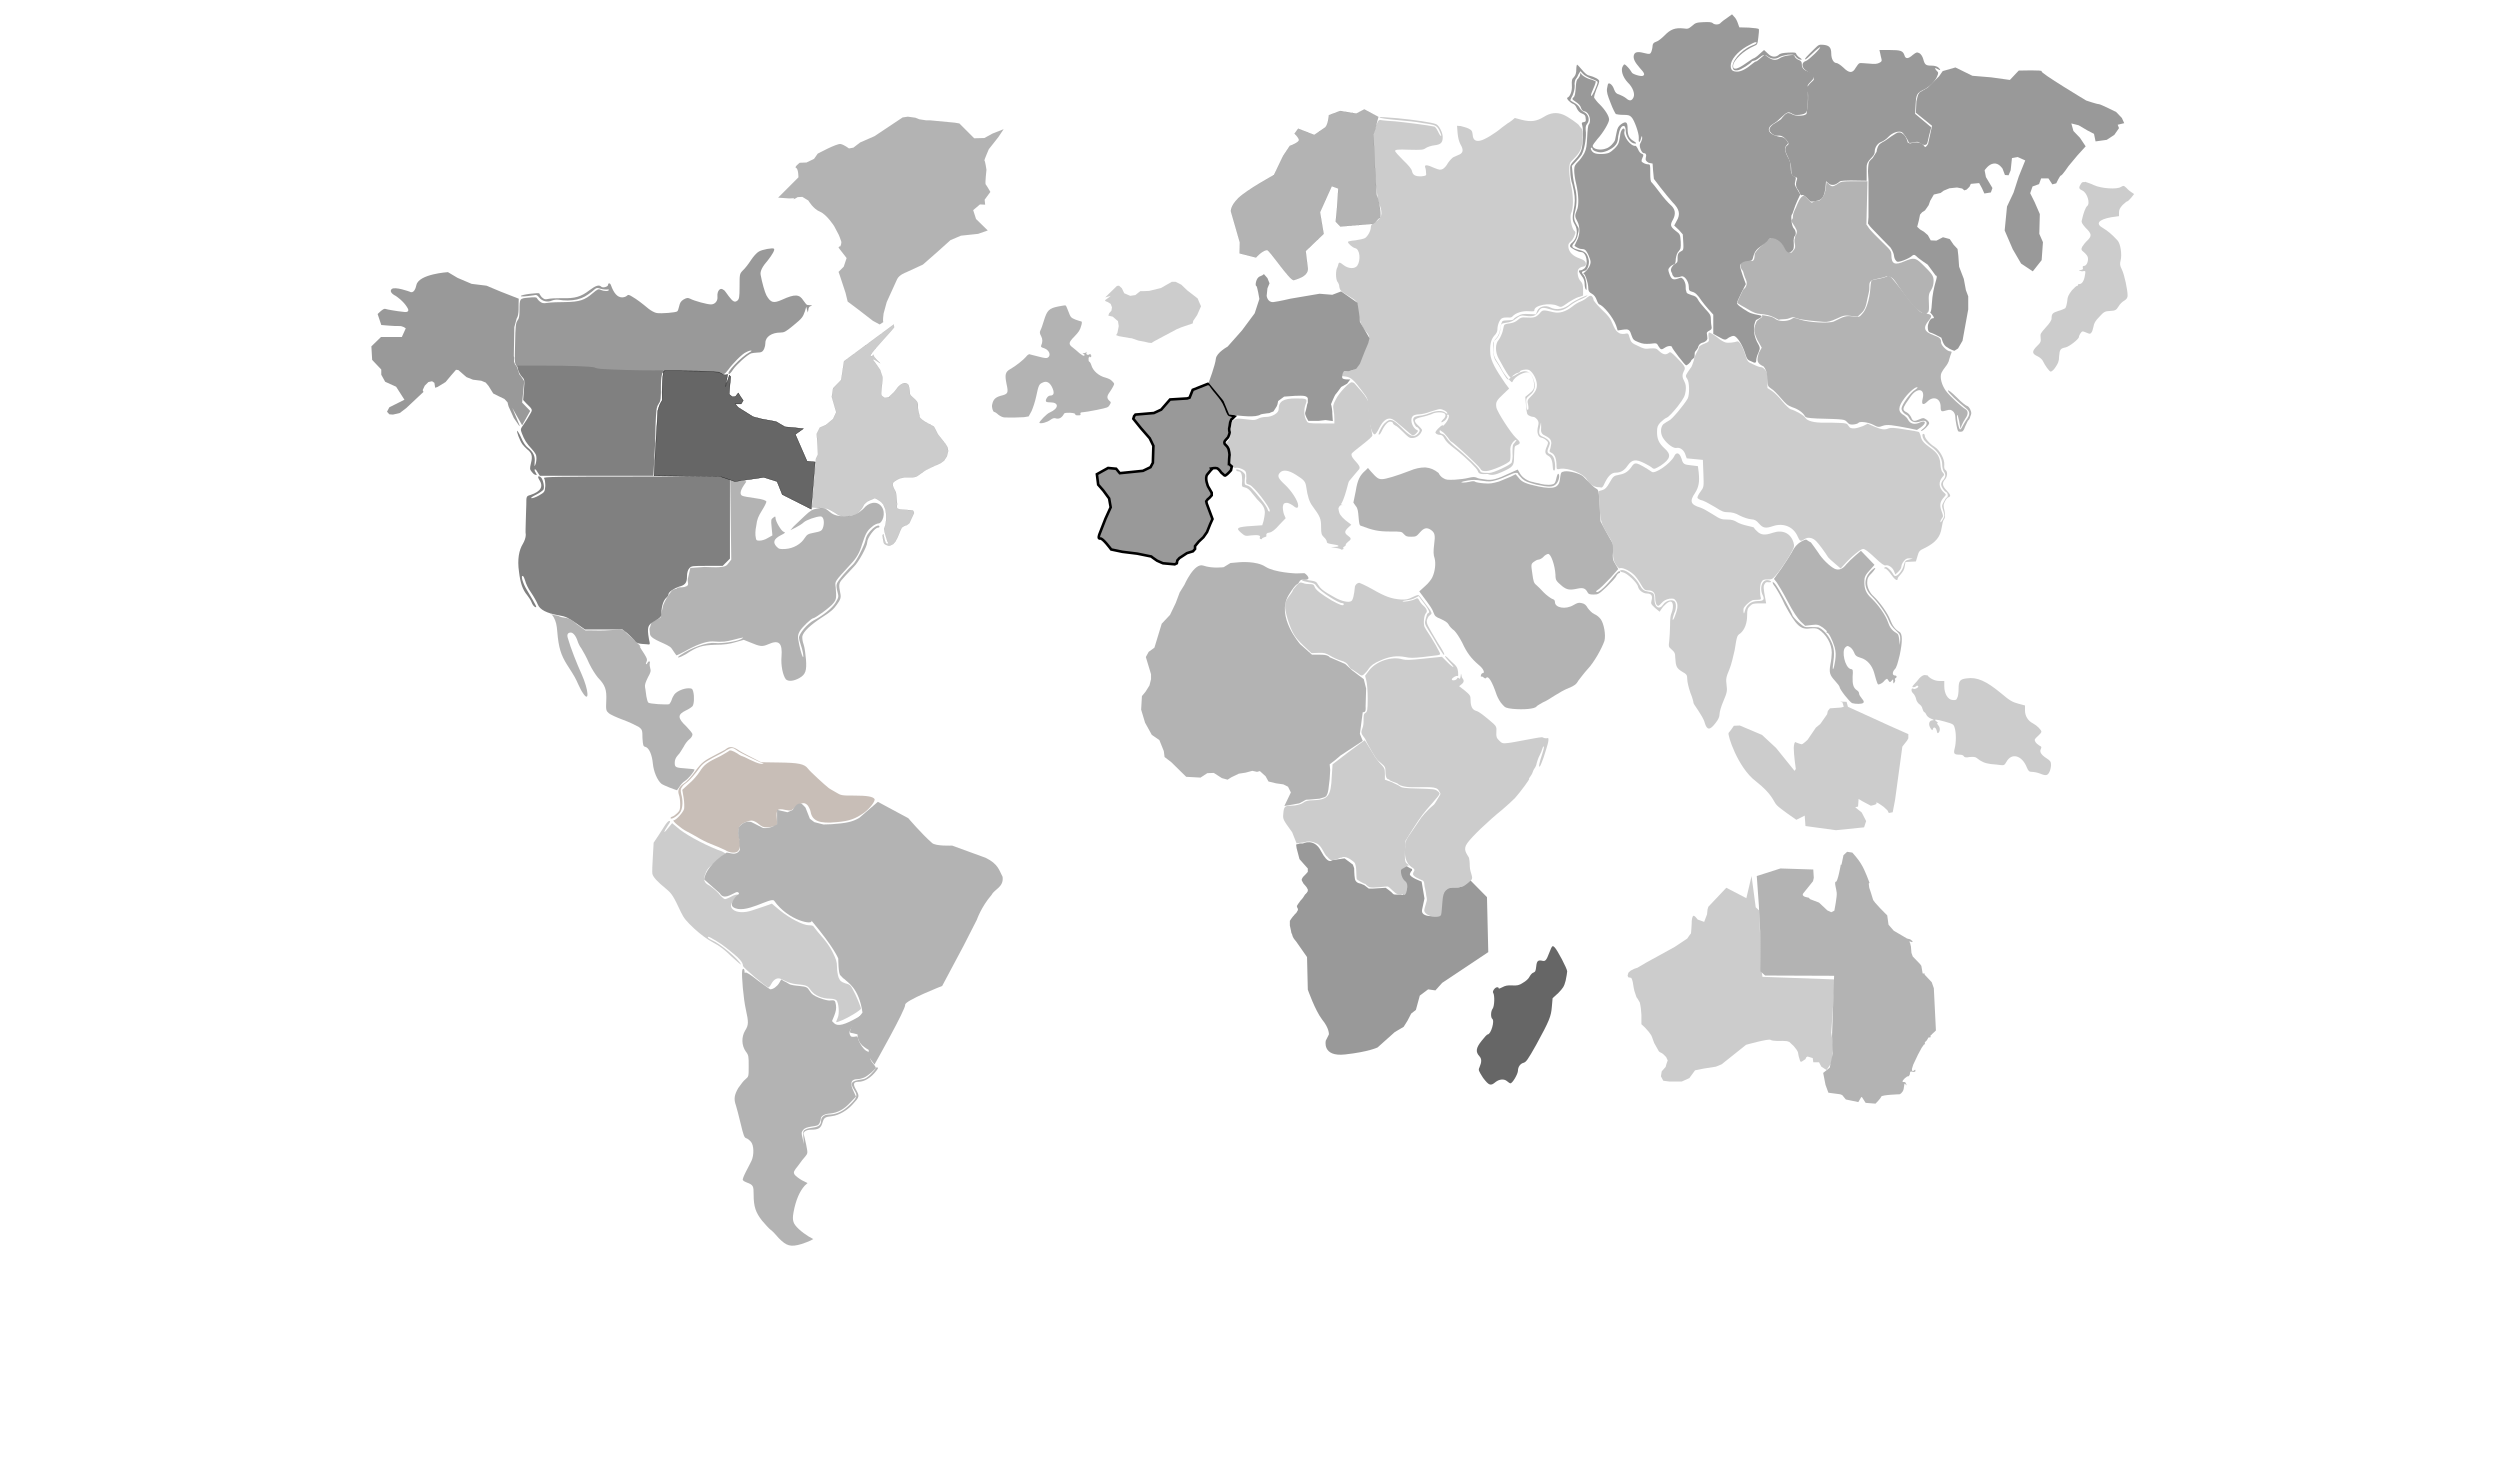 <?xml version="1.0" encoding="utf-8"?>
<!-- Generator: Adobe Illustrator 18.0.0, SVG Export Plug-In . SVG Version: 6.00 Build 0)  -->
<!DOCTYPE svg PUBLIC "-//W3C//DTD SVG 1.1//EN" "http://www.w3.org/Graphics/SVG/1.1/DTD/svg11.dtd">
<svg version="1.1" id="Layer_1" xmlns="http://www.w3.org/2000/svg" xmlns:xlink="http://www.w3.org/1999/xlink" x="0px" y="0px"
	 viewBox="0 0 960 560" enable-background="new 0 0 960 560" xml:space="preserve">
<g id="Greenland">
	<g id="path27138">
		<path fill="#B3B3B3" d="M298.8,75.9l7.8-7.8c0,0,0-3.3-0.9-3.6c-0.9-0.3,1.4-2,1.4-2l2.6-0.1l2.9-1.4l1.4-2c0,0,7.4-4,8.8-3.7
			S326,57,326,57l1.7-0.3l2.6-2l5.5-2.4l10.8-7.2l2-0.3l2.9,0.4l1.5,0.6l2.6,0.4h1.5l9.5,0.9l1.8,0.3l5.7,5.7L378,53l3.1-1.7
			l4.3-1.7l-2,3l-3.7,4.7c0,0-1.8,4.2-1.7,4.3c0.3,0.1,0.8,3.6,0.8,3.6s-0.6,5.3-0.3,5.6c0.3,0.3,1.8,2.9,1.8,2.9l-2.2,3l0.2,1.9
			l-2-0.1l-2.6,2.2l1.1,3.4l4.5,4.4l-3.7,1.3l-6.6,0.7l-4,1.7l-4.9,4.4l-5.7,5l-6.5,3c0,0-2.6,0.9-3.4,2.6s-4,8.8-4,8.8l-1.2,4.4
			c0,0-0.5,3.6,0,3.2c0.5-0.3-1.5,1-1.5,1l-2.6-1.4l-5.7-4.4l-4-3l-0.8-3.3l-2.2-6.7l-0.5-1.4l2-2l1.1-3.3l-3.1-4l0.2-0.4l0.5-0.1
			c0,0,0.6-1.3,0.3-2c-0.2-0.7-0.9-2.4-0.9-2.4l-1.8-3.4c0,0-2.8-4.4-5.4-5.5c-2.6-1-4.5-4.3-4.5-4.3l-2.3-1.4l-1.8,0.1l-1.2,0.7
			l-0.5,0.1l0.5-0.4l-2,0.1L298.8,75.9z"/>
		<path fill-opacity="0" stroke="#000000" stroke-width="2.000000e-03" d="M298.8,75.9l7.8-7.8c0,0,0-3.3-0.9-3.6
			c-0.9-0.3,1.4-2,1.4-2l2.6-0.1l2.9-1.4l1.4-2c0,0,7.4-4,8.8-3.7S326,57,326,57l1.7-0.3l2.6-2l5.5-2.4l10.8-7.2l2-0.3l2.9,0.4
			l1.5,0.6l2.6,0.4h1.5l9.5,0.9l1.8,0.3l5.7,5.7L378,53l3.1-1.7l4.3-1.7l-2,3l-3.7,4.7c0,0-1.8,4.2-1.7,4.3c0.3,0.1,0.8,3.6,0.8,3.6
			s-0.6,5.3-0.3,5.6c0.3,0.3,1.8,2.9,1.8,2.9l-2.2,3l0.2,1.9l-2-0.1l-2.6,2.2l1.1,3.4l4.5,4.4l-3.7,1.3l-6.6,0.7l-4,1.7l-4.9,4.4
			l-5.7,5l-6.5,3c0,0-2.6,0.9-3.4,2.6s-4,8.8-4,8.8l-1.2,4.4c0,0-0.5,3.6,0,3.2c0.5-0.3-1.5,1-1.5,1l-2.6-1.4l-5.7-4.4l-4-3
			l-0.8-3.3l-2.2-6.7l-0.5-1.4l2-2l1.1-3.3l-3.1-4l0.2-0.4l0.5-0.1c0,0,0.6-1.3,0.3-2c-0.2-0.7-0.9-2.4-0.9-2.4l-1.8-3.4
			c0,0-2.8-4.4-5.4-5.5c-2.6-1-4.5-4.3-4.5-4.3l-2.3-1.4l-1.8,0.1l-1.2,0.7l-0.5,0.1l0.5-0.4l-2,0.1L298.8,75.9z"/>
	</g>
</g>
<g id="NorthWestTerritory">
	<path id="path11771" fill="#999999" d="M279.7,141.9c1.4-2,5.4-6.2,6.9-6.7c1.7-0.9,2.8-0.7,1.2,0.1c-3.2,1.7-9.5,8.3-7.8,8.3
		c0.2,0,0.9-0.7,1.5-1.7c1.4-2,5.4-5.6,6.9-6.2c0.5-0.1,1.5-0.3,2.3-0.3s1.5-0.1,1.8-0.3c0.8-0.4,1.4-2,1.4-3.4c0-2.4,2.5-4,5.8-4
		c1.4,0,2-0.3,4.8-2.6c3.7-3,3.8-3.4,4.6-5.6l0.5-1.7l0.3,1.1l0.3,1.1l0.2-1c0-0.6,0.3-1.3,0.8-1.4c0.8-0.4,0.8-0.4,0-0.4
		c-0.5,0-0.9-0.1-1.2-0.1s-0.9-0.9-1.5-1.7c-1.5-2.4-3.2-2.6-8.2-0.3c-3.2,1.4-4.3,1.3-6-1.7c-0.6-1.1-1.7-5-2.2-7.8
		c-0.3-1.4,0.6-3.2,2.8-5.7c1.5-1.9,2.8-4,2.3-4.4c-0.5-0.4-4.5,0.3-5.8,1.1c-0.8,0.4-2.2,2-3.1,3.4c-0.9,1.4-2.3,3.2-3.1,3.9
		c-1.2,1.3-1.2,1.4-1.2,6.2c0,4.2-0.2,4.7-0.8,5.3c-1.1,0.9-1.8,0.4-3.4-1.7c-0.8-1-1.5-2.3-2-2.4c-1.2-1.1-2.5,0.4-2.3,2.6
		c0.2,1.6-0.9,3-2.5,3c-1.4,0-6.3-1.3-8-2.2c-0.9-0.4-1.2-0.4-2.5,0.3c-1.1,0.7-1.4,1.3-1.7,2.6c-0.2,0.9-0.5,1.9-0.8,2
		c-0.5,0.4-6,0.9-7.8,0.6c-0.8-0.1-2.2-0.9-3.1-1.6c-2.9-2.4-4.5-3.6-6.2-4.6c-1.4-0.9-1.7-0.9-2.2-0.4c-0.3,0.3-1.1,0.6-1.8,0.6
		c-1.8,0-3.2-1.6-4.3-4.7c-0.3-0.9-1.1-0.9-1.1-0.1c0,0.7-2,1.3-2.6,0.7c-0.9-0.9-2.2-0.4-4.6,1.4c-3.1,2.4-5.5,3.2-10.6,3
		c-2,0-4.5,0.1-5.2,0.3c-1.4,0.3-1.5,0.1-2.5-0.7c-0.5-0.6-0.9-1.3-0.9-1.4c-0.2-0.4-7.1,0.4-7.1,1c0,0.3,2.2,0.1,4.9-0.3
		c1.1-0.3,1.4-0.1,2.2,0.9c1.1,1.4,3.2,1.9,4.9,1.1c0.8-0.3,1.7-0.4,2.5-0.3c2.2,0.4,4.9,0.4,7.1-0.1c2.6-0.7,3.4-1.3,5.7-3
		c1.8-1.6,1.8-1.6,3.4-1.1c0.9,0.3,2,0.3,2.3,0.3c0.3-0.1,0.8-0.1,0.8,0.1c0,0.6-1.8,0.6-3.1,0c-0.9-0.4-1.2-0.3-3.1,1.3
		c-3.1,2.7-5.1,3.3-10.5,3.4c-2.6,0-5.5,0.1-6.8,0.3c-1.8,0.3-2.2,0.1-3.1-0.6c-0.5-0.4-0.9-1-1.1-1.3c-0.2-0.3-1.1-0.3-3.2-0.1
		c-3.4,0.3-3.4,0.3-3.4,4.9c0,2.2-0.2,3.2-0.8,3.9c-0.6,0.9-0.8,2-0.9,8.8c-0.2,7.5-0.2,7.9,0.8,8.8c0.9,0.9,0.9,0.9,14.9,0.9
		c12.8,0,14.2,0.1,15.2,0.7c0.9,0.7,2.9,0.7,23.8,0.9c18.5,0.1,22.9,0.3,23.8,0.7C278.1,143.8,278.3,143.7,279.7,141.9z"/>
</g>
<g id="Venezuela">
	<path id="path12167" fill="#C8BEB7" d="M283.5,326.7c0.8-1,0.9-3.2,0.5-4.4c-0.6-1.7-0.6-4.2,0.2-5.2s3.1-2,4.5-2
		c0.6,0,1.8,0.6,2.6,1.3c1.2,1,1.8,1.3,3.2,1.3c0.9,0,2.2-0.3,2.9-0.4c1.1-0.4,1.1-0.4,0.9-3c-0.3-3.4,0.2-4,3.2-3.3
		c2.2,0.4,2.2,0.4,3.8-0.9c2.5-1.9,3.5-2.2,4.8-0.9c0.5,0.6,1.1,1.9,1.2,2.6c0.6,3.4,3.4,4.6,10,3.9c4.9-0.4,7.2-1.3,10.5-3.6
		c2.2-1.6,4.5-4.6,4-5.3c-0.6-0.9-2.8-1.3-7.7-1.3s-5.1,0-7.2-1.3c-1.2-0.7-2.5-1.4-2.8-1.7c-1.2-0.9-7.1-6.3-7.8-7.3
		c-1.4-1.9-3.7-2.3-11.2-2.4l-6.8-0.1l-3.7-1.9c-2-1-4.5-2.3-5.4-3c-1.8-1.1-3.1-1.3-4.5-0.1c-0.3,0.3-1.8,1-3.1,1.7
		c-5.5,2.9-5.8,3-8.6,6.7c-1.4,2-3.4,4.2-4.3,4.7c-2,1.4-2.6,2.6-2,4.4c0.3,0.7,0.5,2.4,0.5,3.7c0,2-0.2,2.4-1.1,3.3
		c-0.6,0.6-1.5,1.3-2,1.4c-0.5,0.1-0.8,0.6-0.5,0.7c0.5,0.4,3.2-1.4,3.8-2.7c0.8-1.6,0.9-4.2,0.2-6.7c-0.3-1.4-0.3-1.9,0.3-2.7
		c0.3-0.6,1.2-1.3,1.8-1.7c0.6-0.4,2.3-2.2,3.7-4c2.3-3.2,2.6-3.4,6.3-5.5c2.2-1.1,4.6-2.4,5.4-3c1.8-1,2.3-1,3.8,0.1
		c1.1,0.9,6.8,3.6,9.7,4.9c0.9,0.4,0.9,0.4-0.5,0.3c-0.9-0.1-2.8-0.9-4.2-1.6s-2.6-1.3-2.8-1.3c-0.2,0-1.1-0.4-2-1.1
		c-1.8-1.1-2.9-1.4-3.2-0.9c-0.2,0.1-1.5,1-3.2,1.9c-5.1,2.4-6.3,3.3-8,6c-0.9,1.4-2.8,3.6-4.2,4.7l-2.5,2.3l0.5,3
		c0.3,1.7,0.3,3.6,0.2,4.3c-0.3,1.3-3.1,4.4-4,4.4s2.9,3.2,4.9,4.2c1.1,0.6,3.1,1.6,4.2,2.3c1.1,0.7,3.4,1.9,5.2,2.6
		c1.8,0.7,4.2,1.7,5.4,2.3C280.4,327.7,282.8,327.7,283.5,326.7z"/>
</g>
<g id="Peru">
	<path id="path12223" fill="#CCCCCC" d="M327.7,389.5c1.5-0.9,2.9-1.9,2.9-2.2c0-0.6-1.8-5-3.1-7.3c-0.8-1.6-1.2-2-2.9-2.4
		c-1.7-0.6-2-0.9-2.6-2.3c-0.3-0.9-0.6-2.6-0.6-4c0-2-0.3-2.9-1.8-5.9c-0.9-1.9-2.8-4.4-4-5.7c-1.1-1.3-2.5-2.9-2.8-3.4
		c-0.5-0.9-0.9-1-2.2-1c-2.3,0-7.4-2.7-11.1-5.7l-3.1-2.6l-2.5,0.9c-1.4,0.4-3.7,1.3-5.1,1.7c-2.9,1-6,0.9-7.4-0.4
		c-1.1-1-0.9-2.2,0.6-3.6c0.8-0.7,1.5-1.6,1.5-1.7c0-0.7-1.4-0.4-3.1,0.6c-0.9,0.4-1.8,0.9-2.2,0.7c-0.3-0.1-1.4-1-2.3-2.2
		c-0.9-1-2.5-2.3-3.4-2.9c-2.2-1.1-2.6-2.3-1.5-4.9c0.6-1.6,1.4-2.4,4.2-4.6c1.8-1.4,3.4-2.9,3.4-2.9s-1.4-0.9-3.1-1.4
		c-6-2.4-13.1-6.3-15.7-8.8l-1.7-1.4l-1.4,1.7c-0.8,1-1.4,1.7-1.5,1.7c-0.3,0,0.5-1.4,1.5-2.9c0.5-0.6,0.8-1.3,0.5-1.3
		c-0.3-0.3-0.9,0.3-1.7,1.4c-0.3,0.4-1.4,2.2-2.5,3.9l-2,3l-0.3,5.3c-0.2,3-0.3,5.9-0.2,6.6c0.3,1.3,1.7,2.9,5.5,6
		c2,1.7,2.6,2.6,5.5,8.8c1.1,2.3,2,3.4,5.1,6.3c2.5,2.3,5.1,4.2,7.2,5.3c2.5,1.3,4.6,2.9,7.2,5.5c2.2,2,3.7,3.3,3.5,2.9
		c-0.8-1.9-8-8-11.2-9.3c-0.9-0.4-1.5-0.9-1.5-1c0-0.1,0.2-0.3,0.2-0.3c0.5,0,4.9,2.6,6.8,4.2c5.1,4,6.5,5.5,6.5,7
		c0,0.6,8.5,7.8,9.7,8.3c0.2,0.1,0.8-0.6,1.2-1.4c0.9-1.7,2.2-2.4,3.4-2c0.3,0.1,1.4,0.6,2.2,1c0.8,0.4,2.5,1,3.8,1.1
		c4.3,0.4,4.5,0.6,5.7,2.3c1.4,2,4.3,3.3,7.4,3.3c1.2,0,2.2,0.3,2.5,0.6c0.9,1,1.2,5.2,0.5,6.7c-0.3,0.7-0.6,1.4-0.6,1.7
		C321.4,392.7,324.8,391.3,327.7,389.5z"/>
</g>
<g id="Argentina">
	<path id="path12297" fill="#B3B3B3" d="M307.8,477.7c1.2-0.4,2.8-1,3.4-1.3l1.1-0.6l-1.8-1c-2.6-1.6-5.4-4-5.8-5.6
		c-0.3-0.9-0.3-1.9,0-3.6c0.9-5,2.5-8.3,4.3-10.3l1.1-1l-2.2-1.1c-1.2-0.7-2.5-1.7-2.8-2.2c-0.5-0.9-0.3-1.3,1.4-3.4
		c0.9-1.3,2.2-3,2.8-3.6c0.9-1.1,0.9-1.3,0.3-4.3c-0.3-1.7-0.8-3.4-0.9-3.9c-0.5-1.1,0.8-2,2.8-2c2.8,0,3.7-0.6,4.3-2.6
		c0.6-2,0.9-2.3,3.7-2.6c2.6-0.3,5.8-2.2,7.8-4.4c2.8-3,2.8-3.2,1.5-5.6c-1.4-2.4-1.1-3.2,0.9-3.2c2.3,0,4.8-1.6,6.8-4.2
		c0.8-1,0.8-1.3,0.3-1.3c-0.3,0-0.6,0.1-0.6,0.4c0,0.3-0.8,1.1-1.8,2.2c-1.4,1.3-2.2,1.9-3.4,2c-4.2,0.6-4.8,1.3-2.9,4.2
		c0.9,1.4,0.9,1.9,0.5,2.9c-0.3,0.7-1.7,2.2-3.1,3.4c-2.5,2.2-4.8,3-7.4,3c-1.5,0-2.8,1-2.8,2.3c0,1.7-0.9,2.4-3.1,2.7
		c-0.9,0.1-2.3,0.4-2.8,0.7c-0.9,0.4-1.1,0.7-0.9,3l0.2,2.6l-0.5-2.2c-0.5-2-0.5-2.3,0.2-3.2c0.6-0.7,1.4-1,3.2-1.3
		c2.2-0.3,2.6-0.4,3.1-1.3c0.3-0.6,0.5-1.3,0.5-1.7c0-1,1.4-1.9,3.5-2c3.1-0.3,5.5-1.7,7.8-4.2l2.2-2.3l-0.9-2
		c-1.5-3-1.1-4.7,1.4-4.7c0.8,0,1.8-0.3,2.6-0.6c1.4-0.6,4.5-3.2,4.5-3.9c0-0.1-0.5-0.9-1.1-1.6c-0.8-0.9-1.1-1.7-1.1-2.7
		c0-1.3-0.2-1.6-1.1-1.9c-1.2-0.4-2.9-2.9-3.4-4.6c-0.3-1.1-0.3-1.3-1.5-1c-0.9,0.1-1.4,0.1-1.7-0.7c-0.6-1.3,0.2-2.6,2.8-5.3
		c1.1-1,1.8-2,1.8-2.2c0-0.1-0.8,0.1-1.5,0.7c-5.2,3-7.7,3.6-9.1,2.4l-0.9-0.9l0.9-2.2c0.6-1.6,0.8-2.6,0.6-4
		c-0.3-1.9-0.5-1.9-2.6-1.7c-0.5,0-2.3-0.4-3.8-1c-2.2-0.9-2.9-1.4-3.7-2.7c-0.9-1.4-1.1-1.6-4-1.9c-1.5-0.1-3.4-0.4-3.8-0.7
		c-0.5-0.3-1.4-0.9-2-1.1l-1.1-0.7l-0.8,1.4c-0.8,1.3-2.3,2.4-3.4,2.4c-0.2,0-2.3-1.6-4.8-3.4c-2.9-2.3-4.5-3.3-4.8-3
		c-0.2,0.3-0.3,0.1-0.3-0.4c0-1.3-0.8-1.4-0.9-0.3c-0.3,1.7,0.5,10.9,1.4,14.8c1.1,5,1.1,6-0.3,8.2c-1.4,2.4-1.4,5.6,0.3,8
		c1.1,1.4,1.1,1.9,1.1,5.6c0,3.9,0,4-1.2,5c-0.8,0.6-1.8,2-2.8,3.4c-1.5,2.6-1.8,4.2-0.9,6.7c0.3,0.9,1.1,4,1.8,6.9
		c1.1,4.6,1.4,5.5,2.2,5.7c0.5,0.1,1.4,0.9,1.8,1.4c1.1,1.3,1.2,5,0.2,7.2c-0.3,0.7-1.4,2.7-2.2,4.3c-0.8,1.6-1.4,3-1.1,3.2
		c0.2,0.3,0.9,0.7,1.5,0.9c2.5,0.9,2.6,1.4,2.6,4.6c0,4.7,0.8,6.9,3.2,10c1.2,1.4,2.8,3.2,3.4,3.6s2,1.9,3.1,3.2
		C302,478.4,303.5,479,307.8,477.7z"/>
</g>
<g id="Brazil">
	<g id="path27119">
		<path fill="#B3B3B3" d="M337.1,307.9l11.7,6.3c0,0,5.1,6,9.1,9.5c1.4,1.3,7.7,1,7.7,1l12.9,4.7c4.9,2.4,5.2,4.9,6.5,7.3
			c0.5,4-3.1,4.7-4.2,6.9c-4,4.6-5.7,9.6-5.7,9.6l-5.1,10l-8.2,15.4c0,0-14.3,5.6-14.2,7.2c0.3,1.6-11.8,23-11.8,23
			c-1.1-1.7-2.6-2.6-2.2-5.6c-0.9-0.7-4.3-2-4.3-6c-3.2-0.9-2.5-0.3-2.9-0.9c0.2-2.9,3.1-5,4.8-7.5c-1.4-9.5-5.7-11.5-6.9-12.8
			c-0.5-0.3-0.5-0.3-1.5-1.4c-0.9-0.3-0.9-6.5-0.9-6.5s-1.4-4-10.3-14.6c0.9,1.9-8.9,0.1-14.3-7.6c-1.1-1.7-11.4,5.6-15.8,2.4
			c-1.7-1.3,1.7-5,2.3-5c-0.2-1-0.8-0.7-1.1-0.7c-2.2,1-4.8,3-6.3,0.4l-6-5.3c0.3-2.6,2.8-6.7,8.6-10.3c1.4,0,3.7,1.4,5.1-1l-0.2-4
			c-0.6-1.7-0.5-3.2-0.2-4.7c1.8-2.3,3.8-2.4,4.9-2l4.3,2.2c0,0,2.5,0.6,5.5-1.4V311l4,0.9l2-0.9c0.9-1.4,1.8-2.9,3.5-2.3
			c0.5,0.4,0.9,0.9,1.4,1.4l1.7,4.3l1.7,1.3l3.5,0.9l3.1-0.1c5.8-0.4,8-0.9,10.6-2.4L337.1,307.9z"/>
		<path fill-opacity="0" stroke="#000000" stroke-width="2.000000e-03" d="M337.1,307.9l11.7,6.3c0,0,5.1,6,9.1,9.5
			c1.4,1.3,7.7,1,7.7,1l12.9,4.7c4.9,2.4,5.2,4.9,6.5,7.3c0.5,4-3.1,4.7-4.2,6.9c-4,4.6-5.7,9.6-5.7,9.6l-5.1,10l-8.2,15.4
			c0,0-14.3,5.6-14.2,7.2c0.3,1.6-11.8,23-11.8,23c-1.1-1.7-2.6-2.6-2.2-5.6c-0.9-0.7-4.3-2-4.3-6c-3.2-0.9-2.5-0.3-2.9-0.9
			c0.2-2.9,3.1-5,4.8-7.5c-1.4-9.5-5.7-11.5-6.9-12.8c-0.5-0.3-0.5-0.3-1.5-1.4c-0.9-0.3-0.9-6.5-0.9-6.5s-1.4-4-10.3-14.6
			c0.9,1.9-8.9,0.1-14.3-7.6c-1.1-1.7-11.4,5.6-15.8,2.4c-1.7-1.3,1.7-5,2.3-5c-0.2-1-0.8-0.7-1.1-0.7c-2.2,1-4.8,3-6.3,0.4l-6-5.3
			c0.3-2.6,2.8-6.7,8.6-10.3c1.4,0,3.7,1.4,5.1-1l-0.2-4c-0.6-1.7-0.5-3.2-0.2-4.7c1.8-2.3,3.8-2.4,4.9-2l4.3,2.2
			c0,0,2.5,0.6,5.5-1.4V311l4,0.9l2-0.9c0.9-1.4,1.8-2.9,3.5-2.3c0.5,0.4,0.9,0.9,1.4,1.4l1.7,4.3l1.7,1.3l3.5,0.9l3.1-0.1
			c5.8-0.4,8-0.9,10.6-2.4L337.1,307.9z"/>
	</g>
</g>
<g id="CentralAmerica">
	<path id="path12123" fill="#B3B3B3" d="M260.8,302.3c0.5-0.9,1.4-1.9,2.2-2.4c1.2-0.7,3.7-3.7,3.7-4.4c0-0.1-1.4-0.3-3.1-0.4
		c-4.2-0.3-4.5-0.4-4.5-2.2c0-1,0.3-1.9,1.2-2.9c0.8-0.7,1.5-2.2,2.2-3.2c0.5-1,1.4-2.3,2.2-2.9c0.8-0.6,1.2-1.4,1.2-1.9
		s-1.1-1.7-2.3-3c-3.5-3.3-3.5-4.6-0.2-6.2c0.9-0.4,2-1.1,2.5-1.6c0.6-0.7,0.8-3.6,0.3-5.6c-0.3-1.1-0.5-1.3-1.8-1.3
		c-1.8,0-4.3,1-5.4,2.3c-0.3,0.4-0.9,1.4-1.1,2.2c-0.3,0.9-0.8,1.4-0.9,1.6c-0.9,0.3-7.7-0.1-8-0.6c-0.3-0.1-0.6-1.3-0.8-2.4
		c-0.2-1.1-0.3-2.7-0.5-3.4c-0.2-1.1,0.2-2,1.1-3.9c1.1-1.9,1.2-2.6,0.9-3.4c-0.2-0.7-0.3-1.4-0.2-2c0.3-0.9-0.5-1-0.9-0.1
		c-0.2,0.3-0.3,0.6-0.5,0.4c-0.2-0.1,0-0.6,0.2-1c0.3-0.7,0.2-1.1-0.9-2.9c-0.8-1.1-1.5-2.4-1.7-2.7c-0.2-0.6,1.1,0.6-0.5-1l-2-2
		l-2.2-1.9c-2.2-1.9-0.2-1.9-9.1-1.4c-2.5,0.1-4.8-0.1-7.1,0c-0.9-0.6-4-3-3.1-2.2c0,0-2.3-2.3-4.2-2.6c-1.1-0.1-2.5-0.4-2.9-0.7
		c-0.5-0.3-1.8-0.4-1.8-0.3s0.3,0.1,0.2,0c-0.2-0.3-1.5-0.3-1.8-0.7c-0.5-0.3,0.5-0.1,1.4,1.4c0.9,1.7,1.2,3,1.4,5.7
		c0.5,6,1.4,8.8,3.7,12.5c3.2,4.9,3.4,5.5,4.3,7.5c0.5,1,1.2,2.6,1.8,3.4c2.6,4,2.3-1-0.5-7.3c-1.7-3.7-4.2-10-5.2-13.6
		c-0.5-1.4-0.2-2.3,1.1-2.3c0.9,0,2,1.4,2.6,3.3c0.2,0.7,0.8,2,1.5,2.9c0.6,1,2,3.4,2.9,5.6c1.1,2.3,2.5,4.4,3.4,5.5
		c2.8,2.9,3.4,4.6,3.2,8.9c-0.2,3.6,0,3.9,0.9,4.7c0.6,0.6,3.1,1.7,5.5,2.6c2.5,0.9,5.1,2.2,6,2.7c1.4,1,1.5,1.3,1.5,4.3
		c0.2,2.9,0.3,3.2,1.1,3.4c1.4,0.3,2.6,3,2.9,6.5c0.3,3,1.7,6.3,3.2,7.6c0.8,0.7,5.4,2.4,6.2,2.6C259.7,303.7,260.3,303,260.8,302.3
		z"/>
</g>
<g id="EasternUnitedStates">
	<path id="path12031" fill="#B3B3B3" d="M306.9,260.4c2.5-1.4,2.9-2.9,2.6-7.2c-0.2-2-0.5-4.6-0.9-5.7s-0.6-2.4-0.5-3.2
		c0.5-1.9,3.1-4.3,7.5-7.2c3.2-2,4.6-3.2,5.8-5c1.4-1.9,1.5-2.6,1.4-3.6c-0.9-4.7-0.9-4.4,2-7.6c0.8-0.9,2.2-2.3,3.1-3.3
		c1.8-1.7,5.1-7.8,5.1-9.3c0-1.7,2.9-5.7,4.2-5.7c0.3,0,0.5-0.1,0.5-0.4c0-0.7-1.2-0.4-2.5,0.7c-1.7,1.6-2.6,2.9-2.9,4.7
		c-0.5,2.2-3.7,8.3-4.8,9.2c-1.5,1.3-6,6.3-6.2,7.5c-0.2,0.6,0,1.9,0.3,3c0.5,1.9,0.5,2-0.8,4.2c-1.2,2-4.8,4.9-8.3,6.7
		c-2.5,1.3-5.7,5.2-5.7,6.7c0,0.4,0.3,1.6,0.6,2.4c0.8,2.2,1.4,5.3,0.9,5c-0.3-0.3-1.4-4-1.8-6.9c-0.2-1,0-2,0.6-3
		c0.9-1.6,4.5-5,5.2-5s6.8-4.4,7.8-5.9c1.1-1.4,1.1-2,0.8-6c-0.3-2.4-0.6-1.9,5.8-8.9c2.2-2.3,3.4-4.4,4.3-7.5
		c1.4-4.3,2-5.3,3.7-6.7c0.9-0.9,2.2-1.4,2.6-1.4c1.5,0,3.1-4,1.2-6.5s-5.1-1.4-6.8,0.7c0,0-2.2,2.4-5.1,2.9c-3.7,0.4-6.2,0-7.8-1.4
		c-1.8-1.6-2.6-1.9-5.1-1.4c-1.7,0.3-2.5,0.7-4.8,2.9c-1.5,1.4-3.4,3.2-4.2,4l-1.2,1.4l2-1c1.1-0.6,2.5-1.4,3.1-2
		c0.9-0.9,4.9-2.3,6.5-2.3c1.1,0,1.5,1.9,1.1,3.7c-0.5,1.9-0.8,2-3.8,2.6c-2.2,0.4-2.5,0.7-3.4,2c-1.4,2.3-4.3,4-7.4,4.2
		c-2,0.1-2.5,0.1-3.4-0.9c-1.5-1.6-1.1-2.9,1.5-4.3c2-1,2-1.1,1.2-1.4c-0.9-0.3-3.1-4-3.1-5.3c0-0.7-0.2-0.7-0.9-0.1
		c-0.8,0.6-0.9,0.7-0.6,3.6l0.3,3.2l-1.8,1c-0.9,0.6-2.3,1-3.1,1c-1.1,0-1.4-0.1-1.5-1.3c-0.2-0.7-0.2-2.7,0.2-4.4
		c0.3-2.6,0.8-3.6,2.2-5.9c0.9-1.4,1.7-3,1.7-3.4c-0.2-0.4-1.2-0.9-4.3-1.3c-2.3-0.3-4.5-0.7-4.9-0.9c-1.1-0.4-0.9-1.9,0.5-4
		c1.5-2.3,1.5-1.3-2-1.9l-3.2-0.4l0.2,15.4l0.2,15.4l-1.5,1.9c-0.8,1-2.8,0.9-3.4,1c-0.5,0.1-5.4-0.1-5.4-0.1l-5.4,0.4l-0.8,3.4
		c-0.8,2.4,1.1,3.2-1.5,3.9c-1.1,0.3-2.6-0.1-2.9,0.6c0,0-1.5,0.3-2,0.9c-0.6,0.7-3.4,4.7-3.5,6.7l-0.8,3.6l-3.4,1.7l-0.8,2.6l0.2,2
		c0.3,2.3,7.1,3.7,8.3,5.5c0.8,1.3,1.7,2.4,1.8,2.6s1.5-0.6,3.1-1.4c4.2-2.4,8.2-4,10.8-3.9c4.2,0.3,5.2,0.1,8.3-0.7
		c3.8-1,4.2-1,2.5-0.1c-1.8,0.9-7.4,1.7-9.8,1.4c-3.2-0.3-8.9,1.7-13.4,4.7c-2,1.4-0.2,1,2.2-0.4c4.5-3,6.2-3.4,11.2-3.6
		c3.4,0,5.5-0.3,7.8-1l3.2-0.9l2.5,1c3.8,1.6,4.6,1.7,6.9,0.7c4.2-1.9,5.5-0.4,5.1,4.7c-0.3,3.3,0.5,7.3,1.7,8.8
		C302.9,261.8,304.9,261.5,306.9,260.4z"/>
</g>
<g id="WesternUnitedStates">
	<path id="path11997" fill="#808080" d="M249.2,245.4c-0.8-4.6-0.5-5.5,2.3-7c2.2-1.3,2.5-1.6,2.5-3.2c0-2.4,0.8-4.7,1.8-5.6
		c0.5-0.4,0.9-1,0.9-1.4c0-0.9,2.2-2.3,4-2.9c2.3-0.6,3.1-1.4,3.1-3.9c0-1.3,0.3-2.6,0.9-3.2c0.8-0.9,1.2-0.9,6.8-0.9h6l1.4-1.4
		l1.4-1.4v-15.8V183h-36c-30.9,0-35.8,0.1-35.4,0.6c0.3,0.3,0.5,1.7,0.5,3c-0.2,2.4-0.3,2.4-2.5,3.7c-1.2,0.7-2.6,1.1-2.9,1
		c-0.3-0.1,0.5-0.7,1.8-1.3c1.4-0.7,2.6-1.6,2.9-2c0.5-1-0.2-3.9-0.9-4.6c-1.1-1-1.5-0.4-0.8,0.7c1.8,2.7,0.8,4.6-3.4,6
		c-1.5,0.4-1.5,0.6-1.5,3.6c0,1.7-0.2,4.6-0.2,6.5c0,1.9-0.2,4.2,0,5.2c0,1-0.5,2.4-1.1,3.4c-1.5,2.4-2.2,6-1.5,10.8
		c0.5,4.2,1.4,6.9,3.1,8.9c0.5,0.7,1.4,1.9,1.7,2.7c0.3,0.9,0.9,1.7,1.4,1.9c0.8,0.3,0.8,0.1-3.2-6.6c-1.5-2.4-2.5-5.7-1.5-5.3
		c0.3,0.1,0.6,1,0.9,1.9c0.2,0.9,1.1,2.9,2.2,4.4c1.1,1.6,2.2,3.6,2.6,4.6c0.8,2,3.4,3.4,8.2,4.2c2.5,0.4,3.7,1,6.5,3l3.4,2.4h7.2
		h7.2l1.8,1.4c0.9,0.9,2.2,2,2.8,2.7c0.9,1.3,1.5,1.4,4.8,1.6C249.7,247.6,249.7,247.6,249.2,245.4z"/>
</g>
<g id="Quebec">
	<g id="path26414">
		<path fill="#CCCCCC" d="M311.8,194.8l3.4,0.3l1.1,0.1l1.4,0.1l1.4,0.7l1.7,1l1.4,0.9l1.5,0.4l2-0.1l2.2-0.4l1.1-0.6l0.9-0.7
			l1.1-1.3l0.9-1.6l1.1-1l2.9-1.3l0.9,0.4l1.5,1l0.9,1l0.8,1.9l0.3,2v2l-0.3,2l-0.5,1.4l0.2,1.4l1.1,3.6l0.5,0.7l-0.5,0.1l-0.6-0.1
			l-0.5-1.4l-0.5-2.2l-0.3,0.4l0.2,1.6l0.3,1.4l0.3,0.4l0.5,0.3l0.8,0.3h0.8l1.2-0.6l0.8-0.9l0.9-1.7l1.1-2.7l0.5-1
			c0,0,0.5-0.4,0.9-0.6c0.3-0.1,1.1-0.4,1.1-0.4l0.9-0.7l1.8-3.9l-0.2-0.7l-0.3-0.3l-1.1-0.1l-3.8-0.3c0,0-0.5-0.1-0.9-0.3
			c-0.5-0.1-0.2-1.7-0.2-1.7l-0.3-3.4L344,189l-0.5-1c0,0-1.4-2.2-0.2-3c1.2-0.9,2.3-1.3,2.3-1.3s1.7-0.4,1.8-0.4c0.3,0,2.2,0,2.5,0
			c0.3,0.1,1.7-0.1,2.2-0.4c0.5-0.3,3.1-2.2,3.1-2.2l2.8-1.4l3.1-1.4l1.4-1l1.1-1.7l0.5-2l-0.2-1.3l-0.8-1.4l-1.5-1.9l-1.5-1.9
			l-0.8-1.6l-0.2-0.4l-0.5-0.9l-3.5-1.9c0,0-2.2-1.4-2-2c0.2-0.4-0.8-2-0.6-4.2c0.2-2.2-3.1-3.3-3.1-4.6c0-1.4-0.5-3.2-0.5-3.2
			s-0.8-1.3-2.3-0.6c-1.5,0.7-2.2,1.9-2.2,1.9l-1.1,1.4l-2,1.9c0,0,1.1-0.1,0,0c-1.1,0.1-1.4,0.6-2,0c-0.8-0.6-1.1-0.4-0.8-3
			c0.3-2.6,0.5-4.6,0.3-5c-0.2-0.4-0.8-2.4-0.8-2.4l-2-2.9l-0.8-1l0.3-0.3l1.4,0.9l1.1,0.7c0,0-2.8-2.6-2.6-3.2
			c0.2-0.6-0.5,1-1.1,0.3c-0.6-0.6,9.5-10.9,9.1-11.1c-0.3-0.1-0.2-0.9-0.2-0.9l-19.1,14.1l-1.1,7.2l-3.1,3.2l-0.5,3.3l1.7,5.9
			l-1.2,2.6l-2.8,2.3l-2.3,1l-1.2,2.4l0.2,2.6l0.3,5.3l-0.8,1.7L311.8,194.8z"/>
		<path fill-opacity="0" stroke="#000000" stroke-width="2.000000e-02" d="M311.8,194.8l3.4,0.3l1.1,0.1l1.4,0.1l1.4,0.7l1.7,1
			l1.4,0.9l1.5,0.4l2-0.1l2.2-0.4l1.1-0.6l0.9-0.7l1.1-1.3l0.9-1.6l1.1-1l2.9-1.3l0.9,0.4l1.5,1l0.9,1l0.8,1.9l0.3,2v2l-0.3,2
			l-0.5,1.4l0.2,1.4l1.1,3.6l0.5,0.7l-0.5,0.1l-0.6-0.1l-0.5-1.4l-0.5-2.2l-0.3,0.4l0.2,1.6l0.3,1.4l0.3,0.4l0.5,0.3l0.8,0.3h0.8
			l1.2-0.6l0.8-0.9l0.9-1.7l1.1-2.7l0.5-1c0,0,0.5-0.4,0.9-0.6c0.3-0.1,1.1-0.4,1.1-0.4l0.9-0.7l1.8-3.9l-0.2-0.7l-0.3-0.3l-1.1-0.1
			l-3.8-0.3c0,0-0.5-0.1-0.9-0.3c-0.5-0.1-0.2-1.7-0.2-1.7l-0.3-3.4L344,189l-0.5-1c0,0-1.4-2.2-0.2-3c1.2-0.9,2.3-1.3,2.3-1.3
			s1.7-0.4,1.8-0.4c0.3,0,2.2,0,2.5,0c0.3,0.1,1.7-0.1,2.2-0.4c0.5-0.3,3.1-2.2,3.1-2.2l2.8-1.4l3.1-1.4l1.4-1l1.1-1.7l0.5-2
			l-0.2-1.3l-0.8-1.4l-1.5-1.9l-1.5-1.9l-0.8-1.6l-0.2-0.4l-0.5-0.9l-3.5-1.9c0,0-2.2-1.4-2-2c0.2-0.4-0.8-2-0.6-4.2
			c0.2-2.2-3.1-3.3-3.1-4.6c0-1.4-0.5-3.2-0.5-3.2s-0.8-1.3-2.3-0.6c-1.5,0.7-2.2,1.9-2.2,1.9l-1.1,1.4l-2,1.9c0,0,1.1-0.1,0,0
			c-1.1,0.1-1.4,0.6-2,0c-0.8-0.6-1.1-0.4-0.8-3c0.3-2.6,0.5-4.6,0.3-5c-0.2-0.4-0.8-2.4-0.8-2.4l-2-2.9l-0.8-1l0.3-0.3l1.4,0.9
			l1.1,0.7c0,0-2.8-2.6-2.6-3.2c0.2-0.6-0.5,1-1.1,0.3c-0.6-0.6,9.5-10.9,9.1-11.1c-0.3-0.1-0.2-0.9-0.2-0.9l-19.1,14.1l-1.1,7.2
			l-3.1,3.2l-0.5,3.3l1.7,5.9l-1.2,2.6l-2.8,2.3l-2.3,1l-1.2,2.4l0.2,2.6l0.3,5.3l-0.8,1.7L311.8,194.8z"/>
	</g>
</g>
<g id="Alaska">
	<g id="path27016">
		<path fill="#999999" d="M172,104.5l3.7,2.2l5.4,2.3l5.7,0.7l5.5,2.3l6.9,2.7c-0.2,2.6,0.3,6-0.8,7.6l-0.9,3.3l-0.2,11.2
			c0.5,0.9-0.2,1.6,0.2,2.4c0.5,1,0,0.7,0.5,1c0.9,0.7,1.2,3.9,1.8,3.9l1.5,2.3l-0.8,8.2l3.1,3.2l-3.1,5.5l-3.8-6.7l2.8,6.7v0.4
			l-2.2-3.2l-2-4.4l-0.2-0.7l-0.2-0.9l-1.2-1.3l-2.3-1.1l-2-1l-1.8-2.9l-1.1-1.3l-1.7-0.7l-3.2-0.4l-2.5-1l-3.1-2.7l-0.9-0.1l-2,2.3
			l-2,2.4l-3.1,1.9l-0.9,0.3l-0.3-1.9l-0.9-0.6l-1.4,0.3l-1.4,1.4l-0.8,1.7l0.3,0.7l-6.6,6.2l-2.5,1.9l-2.6,0.6l-1.4-0.1l-0.9-1
			l0.9-1.7l5.8-2.9l-3.2-5l-4.2-1.9l-1.5-2.7v-2l-3.5-3.7l-0.3-5.2l3.7-3.6h8l1.5-3.3c0,0-1.1-1-2.6-0.9c-1.5,0.1-6.8-0.4-6.8-0.4
			l-1.4-4.2c0,0,2.2-2.3,2.9-2c0.8,0.3,4.9,0.9,4.9,0.9l2.5,0.3c0,0,2.6,0.4,0.9-2c-1.5-2.4-4.3-4.2-4.3-4.2s-2.8-1.3-1.5-2.6
			c1.2-1.1,6.9,1,6.9,1s1.8,1.3,2.6-2.6C160.9,105.2,172,104.5,172,104.5z"/>
		<path fill-opacity="0" stroke="#000000" stroke-width="2.000000e-03" d="M172,104.5l3.7,2.2l5.4,2.3l5.7,0.7l5.5,2.3l6.9,2.7
			c-0.2,2.6,0.3,6-0.8,7.6l-0.9,3.3l-0.2,11.2c0.5,0.9-0.2,1.6,0.2,2.4c0.5,1,0,0.7,0.5,1c0.9,0.7,1.2,3.9,1.8,3.9l1.5,2.3l-0.8,8.2
			l3.1,3.2l-3.1,5.5l-3.8-6.7l2.8,6.7v0.4l-2.2-3.2l-2-4.4l-0.2-0.7l-0.2-0.9l-1.2-1.3l-2.3-1.1l-2-1l-1.8-2.9l-1.1-1.3l-1.7-0.7
			l-3.2-0.4l-2.5-1l-3.1-2.7l-0.9-0.1l-2,2.3l-2,2.4l-3.1,1.9l-0.9,0.3l-0.3-1.9l-0.9-0.6l-1.4,0.3l-1.4,1.4l-0.8,1.7l0.3,0.7
			l-6.6,6.2l-2.5,1.9l-2.6,0.6l-1.4-0.1l-0.9-1l0.9-1.7l5.8-2.9l-3.2-5l-4.2-1.9l-1.5-2.7v-2l-3.5-3.7l-0.3-5.2l3.7-3.6h8l1.5-3.3
			c0,0-1.1-1-2.6-0.9c-1.5,0.1-6.8-0.4-6.8-0.4l-1.4-4.2c0,0,2.2-2.3,2.9-2c0.8,0.3,4.9,0.9,4.9,0.9l2.5,0.3c0,0,2.6,0.4,0.9-2
			c-1.5-2.4-4.3-4.2-4.3-4.2s-2.8-1.3-1.5-2.6c1.2-1.1,6.9,1,6.9,1s1.8,1.3,2.6-2.6C160.9,105.2,172,104.5,172,104.5z"/>
	</g>
</g>
<g id="Alberta">
	<path id="path11873" fill="#808080" d="M205.8,181.7c-0.3-0.4-0.6-1.1-0.5-1.4c0.2-0.3,0.6,0.1,1.1,1l0.9,1.4h21.8h21.8l0.3-5.6
		c0.2-3,0.5-8.9,0.5-13.1c0.3-6.7,0.3-7.5,1.2-8.9c0.9-1.3,0.9-2,0.9-7.3c0-4.4,1.1-5.6,0.8-5.6c0,0-5.7,0.1-13.1-0.1
		c-9.7-0.3-12.2-0.4-13.2-1c-1.1-0.4-9.8-0.7-18.8-0.7h-10.9l0.3,1.4c0.2,0.9,0.8,2,1.4,2.7c1.2,1.3,1.2,1.3,0.9,5.2l-0.3,3.9
		l1.2,1.3c2.5,2.4,2.5,2.4,1.4,4.2c-0.5,0.9-1.5,2.6-2.3,3.7c-1.4,2-1.4,2-0.8,3.6c0.9,2.4,1.8,3.9,3.8,6c1.5,1.7,1.8,2.3,1.8,3.6
		c0,0.9-0.2,2-0.5,2.6c-0.3,0.7-0.3,0.3-0.2-1c0.3-2.4-0.5-4-2.6-5.7c-0.9-0.7-1.8-2-2.6-3.9c-0.6-1.4-1.4-2.6-1.5-2.6
		c-0.3,0.3,0.9,3.6,2,5.2c0.3,0.4,1.2,1.4,1.8,1.9c1.8,1.4,2.2,2.6,1.5,5.3c-0.5,2.2-0.5,2.4,0.3,3.4c0.5,0.6,0.9,1,1.1,1
		C206.4,182.7,206.1,182.3,205.8,181.7z"/>
</g>
<g id="SouthAfrica">
	<g id="path7935">
		<path fill="#999999" d="M500.3,323.9h-1.2l-1.4,0.4l0.2,1.4l0.6,2.3l0.5,1.9l1.5,1.7l1.7,1.9v1.3l-0.8,0.9l-0.9,0.9l-0.3,0.4
			c0,0-0.2,0.3-0.3,0.6c-0.2,0.3,0.2,0.9,0.2,0.9l0.5,0.9l0.3,0.3l0.6,0.7l0.3,0.4l0.2,0.4l0.2,0.3v0.3v0.3v0.1l-0.2,0.3l-0.2,0.3
			v0.1l-0.2,0.1l-0.2,0.3l-0.2,0.1l-0.9,1.4l-0.5,0.6l-0.3,0.3l-0.3,0.4l-0.2,0.3l-0.3,0.4l-0.3,0.4l-0.2,0.4c0,0-0.2,0.1-0.2,0.4
			c0,0.3,0.2,0.6,0.2,0.6l0.2,0.4c0,0,0,0.3,0,0.4c0,0.1,0,0.1-0.2,0.4c-0.2,0.3-0.2,0.4-0.2,0.4l-0.3,0.4l-0.3,0.3l-0.3,0.3
			l-0.3,0.4l-0.3,0.3l-0.3,0.4l-0.3,0.4l-0.2,0.3l-0.2,0.3l-0.2,0.3v0.3v0.3v0.4v0.4v0.4l0.2,0.9l0.2,0.9l0.2,1.1l0.2,0.3l0.3,1
			l0.3,0.6l0.5,0.7l0.5,0.6l4.2,6l0.3,12.5c0,0,2.8,8,5.5,11.5c2.8,3.4,2.6,5.7,2.6,5.7l-1.2,2.4c0,0-1.5,6.3,7.4,5.3
			c9.1-1,12.5-2.7,12.5-2.7l6.6-5.9l3.4-2l1.5-2.4l1.4-2.7l1.8-1.4l1.5-5.5l3.2-2.4l2.8,0.4l2.6-2.9l17.7-11.8l-0.5-21.1l-6.6-6.7
			l-4,2.9l-4.3,0.1l-2.3,2.2l-0.9,8.6c0,0-7.7,1.3-6.8-2.4c0.8-3.7,0.9-4.2,0.9-4.2l-1.1-6.5c0,0-4.8-1.7-4.5-2.9
			c0.3-1,0.8-1.3,0.8-1.3s0.2-0.7-0.2-0.7c-0.3,0-1.8-1-1.8-1h-0.9l-0.5,0.3l-1.1,0.6c0,0-0.8,0.3-0.3,2c0.5,1.7,1.1,2.3,1.1,2.3
			l1.2,1.3c0,0.1,0.2,1.3,0,1.3s-0.3,2.3-0.3,2.3s-0.8,1.3-1.1,0.9c-0.3-0.4-2.9,0.3-3.4-0.4c-0.5-0.7-2.8-2.3-2.8-2.3l-4.8,0.3
			h-1.7l-1.7-1.3l-1.4-0.6c0,0-1.8-0.1-2.2-1.7c-0.3-1.7-0.3-4.2-0.3-4.2l-0.5-1.4l-3.2-2.4l-4.8,0.7c0,0-1.4,1.9-4.2-3.4
			C504.7,321.6,500.3,323.9,500.3,323.9L500.3,323.9z"/>
		<path fill-opacity="0" stroke="#000000" stroke-width="2.000000e-03" d="M500.3,323.9h-1.2l-1.4,0.4l0.2,1.4l0.6,2.3l0.5,1.9
			l1.5,1.7l1.7,1.9v1.3l-0.8,0.9l-0.9,0.9l-0.3,0.4c0,0-0.2,0.3-0.3,0.6c-0.2,0.3,0.2,0.9,0.2,0.9l0.5,0.9l0.3,0.3l0.6,0.7l0.3,0.4
			l0.2,0.4l0.2,0.3v0.3v0.3v0.1l-0.2,0.3l-0.2,0.3v0.1l-0.2,0.1l-0.2,0.3l-0.2,0.1l-0.9,1.4l-0.5,0.6l-0.3,0.3l-0.3,0.4l-0.2,0.3
			l-0.3,0.4l-0.3,0.4l-0.2,0.4c0,0-0.2,0.1-0.2,0.4c0,0.3,0.2,0.6,0.2,0.6l0.2,0.4c0,0,0,0.3,0,0.4c0,0.1,0,0.1-0.2,0.4
			c-0.2,0.3-0.2,0.4-0.2,0.4l-0.3,0.4l-0.3,0.3l-0.3,0.3l-0.3,0.4l-0.3,0.3l-0.3,0.4l-0.3,0.4l-0.2,0.3l-0.2,0.3l-0.2,0.3v0.3v0.3
			v0.4v0.4v0.4l0.2,0.9l0.2,0.9l0.2,1.1l0.2,0.3l0.3,1l0.3,0.6l0.5,0.7l0.5,0.6l4.2,6l0.3,12.5c0,0,2.8,8,5.5,11.5
			c2.8,3.4,2.6,5.7,2.6,5.7l-1.2,2.4c0,0-1.5,6.3,7.4,5.3c9.1-1,12.5-2.7,12.5-2.7l6.6-5.9l3.4-2l1.5-2.4l1.4-2.7l1.8-1.4l1.5-5.5
			l3.2-2.4l2.8,0.4l2.6-2.9l17.7-11.8l-0.5-21.1l-6.6-6.7l-4,2.9l-4.3,0.1l-2.3,2.2l-0.9,8.6c0,0-7.7,1.3-6.8-2.4
			c0.8-3.7,0.9-4.2,0.9-4.2l-1.1-6.5c0,0-4.8-1.7-4.5-2.9c0.3-1,0.8-1.3,0.8-1.3s0.2-0.7-0.2-0.7c-0.3,0-1.8-1-1.8-1h-0.9l-0.5,0.3
			l-1.1,0.6c0,0-0.8,0.3-0.3,2c0.5,1.7,1.1,2.3,1.1,2.3l1.2,1.3c0,0.1,0.2,1.3,0,1.3s-0.3,2.3-0.3,2.3s-0.8,1.3-1.1,0.9
			c-0.3-0.4-2.9,0.3-3.4-0.4c-0.5-0.7-2.8-2.3-2.8-2.3l-4.8,0.3h-1.7l-1.7-1.3l-1.4-0.6c0,0-1.8-0.1-2.2-1.7
			c-0.3-1.7-0.3-4.2-0.3-4.2l-0.5-1.4l-3.2-2.4l-4.8,0.7c0,0-1.4,1.9-4.2-3.4C504.7,321.6,500.3,323.9,500.3,323.9L500.3,323.9z"/>
	</g>
</g>
<g id="Congo">
	<path id="path14279" fill="#CCCCCC" d="M538.9,343.5c0.9,0.9,1.5-2,1.4-2.3c0.2-0.4,0.3-2.2-0.8-2.9c-1.1-0.9-1.7-3-1.5-4.2
		c0.2-0.6,2.2-1.1,2.2-1.7c1.5,0.1,0.5-0.4-0.2-1c-0.5-0.6-0.6-1.4-0.5-4.6l0.2-3.9l2.6-4.2c3.5-5.5,4.5-6.7,7.7-10.3
		c1.5-1.7,2.8-3.3,2.8-3.6c0-0.3-0.3-0.7-0.9-1.1c-0.8-0.7-1.7-0.7-7.2-0.9c-5.4-0.1-6.5-0.3-7.2-0.9c-0.5-0.4-2-1-3.2-1.6l-2.5-0.9
		v-2.2c0-2-0.2-2.3-1.5-3.7c-0.9-0.9-2.3-2.7-3.1-4.2c-2.5-4.2-3.1-5-3.2-5c-0.2,0.1-3.1,2.2-6.3,4.6l-6,4.6l-0.3,4.6
		c-0.3,7.8-1.5,9-7.2,9.2c-1.8,0-2.8,0.3-3.4,0.7c-1.1,0.9-3.2,1.4-5.2,1.4c-2.2,0-2.6,0.4-2.8,2.9c-0.2,2.3-0.3,2.2,3.4,7.3
		l1.7,4.3c0.8-0.3,3.1-0.4,2.6-0.4c0,0,1.1-0.3,1.2-0.3c0.5,0,1.5-0.4,3.7,0.6c2.2,0.7,3.1,4.6,4.3,5.2c0,0,0.9,1.4,1.8,1.3
		c0.2,0.1,2.3-0.4,3.1-0.9c0.5,0,0.8-0.1,1.1-0.3c1.8-0.3,4.2,1.9,4.3,2c1.2,1.1,0.6,6.2,1.1,6.6c0.3,0.3,2.6,1.7,3.1,1.7
		c0.2,0,0.8,1,1.8,1.3c1.4,0.4,6.5-0.4,6.8-0.3c0.6,0.1,1.1,0.9,2.8,2.3C536.7,343.9,538.6,343.2,538.9,343.5z"/>
</g>
<g id="EastAfrica">
	<path id="path14305" fill="#CCCCCC" d="M554.9,251.9L554.9,251.9c-0.2,0.1,0.6,1.1,1.7,2.3c2.5,2.6,1.7,2.6-0.9,0l-2-2l-6.8,0.7
		c-5.5,0.6-7.1,0.6-8.3,0.3c-4.2-1.3-10.2,0.7-12.9,4.3l-1.5,2l0.5,2c0.3,1.3,0.5,3.9,0.5,6.9c0,4.3-0.2,4.9-0.8,5.3
		c-0.8,0.4-0.8,1-0.8,3.6c0,2.9-1.7,3.4-0.2,5.3c0.9,1.1,0.9,1.3,1.5,2.6c0.8,1.4,3.2,6,4.3,6.9c1.8,1.6,2.8,2,2.8,3.6
		c0,2,0.2,3.6,1.4,3.6c0.2,0.7,3.1,1.3,3.4,1.7c0.3,0.4,2,1.3,5.7,1.3c6.2,0,9.1-0.4,10,1.3c0.5,1,0.8,1,0.5,1.6
		c-0.3,0.4-2,3.6-2.5,3.9c-2.5,2-4.9,4.9-5.5,6c-0.6,1-3.4,4.9-4.3,6.3c-1.5,2.3-1.1,3.6-1.1,3.6c-0.3,3.3-0.2,6.3,2.8,8.2
		c1.5,1,0.3,1.3,0.2,2.3c-0.2,1,2.3,2,3.2,2.4c1.5,0.4,0.9,1.6,1.4,3.2c0.2,0.6,0.5,2.7,0.5,2.9c0.5,1.9,0,2.2-0.2,3.2
		c-0.5,2-1.1,2.6,0.2,3.7c1.4,1.3,5.4,1.7,5.7,0.3c0.2-0.7,0.3-2.9,0.5-5c0.3-4.4,1.5-4.7,3.7-5.5c0.8-0.1,1.4,0.4,3.2-0.1
		c0.9,0.3,3.2-1.7,4.2-2.7c0.9-1-0.5-2.6-0.6-5.2c0-1.7-0.2-2.9-0.3-3.3c-0.9-1.7-2.5-3.2-0.6-5.7c1.7-2.4,7.7-8.2,13.5-12.9
		c1.7-1.4,3.8-3.4,4.8-4.4c2.3-2.6,5.7-7.3,5.4-7.3c-0.2,0,0-0.3,0.3-0.7c0.3-0.4,0.9-1.3,1.1-2c0.2-0.7,0.8-1.6,0.9-1.7
		c0.2-0.3,0.5-1,0.6-1.7c0.2-0.7,0.6-2,1.1-2.9c0.5-0.9,0.9-2,1.1-2.7c0.2-0.7,0.3-0.9,0.5-0.7c0.2,0.3-0.2,1.6-0.6,2.9
		c-1.1,3.2-1.5,5.3-0.9,4.7c0.3-0.3,0.8-1.7,1.4-3.3c1.5-4.7,2.2-6.7,1.8-7.6c-0.3,0.1-0.8,0.1-0.8,0.1c-0.8,0-1.1-0.3-1.5-0.4
		c-0.2,0-0.2,0-0.2,0c-1.4,0.1-4.2,0.7-6.5,1.1c-2.3,0.4-5.1,1-6.3,1.1c-2.2,0.3-2.5,0.1-3.5-0.9s-1.2-1.4-1.1-3.3
		c0.2-1.9-0.2-2.3-1.1-3.2c-3.7-3.2-5.5-4.6-6.6-4.9c-1.5-0.4-2.2-1.7-2.2-4.2c0-1.7-0.2-1.9-2.2-3.6l-2.2-1.7l0.9-0.7
		c0.9-0.7,1.1-1.4,0.5-2.2c-0.2-0.1-0.5-0.9-0.5-1.3c-0.2-0.9-0.2-0.7-0.3,0.3c-0.2,1-0.2,1.3-0.6,0.9c-0.5-0.4-0.6-0.3-0.8,0.1
		c-0.3,0.7-2,0.9-2,0.3s1.8-1.6,2.2-1.3c0.3,0.1,0.3-0.4,0.2-1.6c-0.2-1.6-0.5-2.2-2.5-3.9C556.1,252.7,555.2,251.9,554.9,251.9z"/>
</g>
<g id="Egypt">
	<path id="path13777" fill="#CCCCCC" d="M525.7,256.6c0.8-1,1.8-1.9,4.2-2.9c3.7-1.7,6.6-2,9.7-1.4c1.8,0.4,3.1,0.4,6.8,0
		c2.5-0.3,5.1-0.6,5.7-0.7c1.1-0.3,1.1-0.3,0.6-1.3c-0.3-0.4-1.1-2.2-2-3.6c-0.8-1.4-1.8-3-2.3-3.7c-0.5-0.7-1.1-1.7-1.4-2.3
		c-0.5-1.3-0.2-4.6,0.6-5.3c0.6-0.6,0.3-1.7-1.1-2.9c-0.5-0.4-1.2-1.3-1.5-1.9c-0.5-1-0.8-1-1.5-0.6c-1.1,0.7-4.9,1.3-4.9,0.9
		c0-0.1,0.8-0.3,1.7-0.4s2.3-0.4,3.1-0.9l1.4-0.7l0.9,1.3c2.3,2.9,3.2,4.4,3.1,4.9c-0.2,0.3-0.3,0.4-0.5,0.4c-0.2,0-0.5,0.9-0.8,2
		c-0.5,1.9-0.5,2,1.1,4.6c0.9,1.4,2.5,4,3.4,5.7c2,3.3,2.6,4.2,2.6,3.4c0-0.3-1.1-2.3-2.5-4.4c-4-6.7-4.3-7.2-4.2-8.6
		c0.2-0.7,0.6-1.6,1.1-1.9c0.9-0.7,0.9-0.7,0.2-2c-0.8-1.1-2.5-3.4-4-5.3c-0.6-0.7-0.6-0.7-2.8,0.3c-1.8,0.9-2.5,1-4.6,0.9
		c-3.5-0.3-5.7-1-10.9-4c-2.5-1.4-4.8-2.4-4.9-2.4c-0.8,0-1.5,0.7-1.7,1.4c-0.3,3.3-0.8,5.3-1.4,5.6c-0.9,0.7-3.7,0.1-6.2-1.3
		c-4.8-2.6-5.7-3.6-6.5-4.9c-0.8-1.4-0.9-1.4-4.5-1.9c-2.8-0.3-2,0.4,0.9,0.9c1.8,0.3,2.3,0.4,3.1,1.7c1.4,1.9,8.2,6.3,9.7,6.3
		c0.3,0,0.6,0.1,0.6,0.4c0,0.9-1.5,0.3-4.6-1.4c-3.8-2.3-6.2-4-6.6-5.3c-0.3-0.9-0.8-1-1.8-1c-0.8,0-2-0.1-2.6-0.4
		c-1.1-0.4-1.4-0.3-2.6,1c-0.8,0.9-1.4,1.7-1.4,1.9c0,0.3-0.8,1.3-1.5,2.3c-1.8,2.4-1.8,3.9-0.5,8.5c1.7,5.3,2.6,6.9,6,10.2l3.2,3
		l2.6-0.1c2.3-0.1,2.8,0.1,4.6,1.1c1.1,0.7,3.1,1.6,4.2,1.9c1.5,0.4,2.3,1,2.8,1.9c0.5,0.7,0.9,1.3,1.1,1.3s1.1,0.7,2.2,1.4
		c1.7,1.3,1.8,1.3,2.6,0.7C524.4,258.3,525.2,257.5,525.7,256.6z"/>
</g>
<g id="NorthAfrica">
	<g id="path8787">
		<path fill="#B3B3B3" d="M454.8,224.6l-1.8,2.9l-1.5,4l-2.2,4.6l-3.2,3.4l-2.8,9.2l-2.2,1.6l-1.1,2l2,6.6v1.9l-0.6,2.4l-1.5,2.4
			l-1.4,1.7l-0.3,5.2l1.5,5l2.6,4.7l2.9,2l1.7,4.2l0.3,2.3l2.6,2l5.7,5.6l5.5,0.3l2.6-1.7l2.5-0.1l3.1,2l2.2,0.6l1.4-0.9l2.9-1.4
			l2.6-0.4l2.6-0.7l1.8,0.4l1.1-0.3l2.2,2l1.1,2l2.9,0.7l2.8,0.4l1.8,0.9l1.1,2.2l-2.5,5.2l5.7-1l2.6-1.4l1.8-0.1l3.4-0.3l2-0.6
			l0.6-0.4l0.5-1.1l0.3-1.3l0.5-4.2l0.2-3.4l-0.2-2.2l2.2-1.7l2-1.7l8.5-5.6l-1.1-2.7l1.1-8.3c1.4,0.1,1.1-1.3,1.1-2.2l0.2-6.9
			l-0.9-3.6l-4.5-3.4l-2.6-2.4l-6-2.6c-0.9-1.4-4.5-0.9-6.8-1l-4.5-4c0,0-9.4-10.6-4.5-18.8c3.5-5.7,3.2-3.4,4.2-5.3
			c0.5-0.9,1.4-0.7,1.4-0.7s2.5,0.3,2-0.9c-0.5-1.1-1.5-1.6-1.5-1.6l-3.2,0.1c0,0-8.3-0.3-11.8-2.6c-3.5-2.3-10-1.7-10-1.7l-3.4,0.3
			l-2.6,1.6c0,0-4.3,0.6-7.8-0.6C458.6,215.9,454.8,224.6,454.8,224.6L454.8,224.6z"/>
		<path fill-opacity="0" stroke="#000000" stroke-width="2.000000e-03" d="M454.8,224.6l-1.8,2.9l-1.5,4l-2.2,4.6l-3.2,3.4l-2.8,9.2
			l-2.2,1.6l-1.1,2l2,6.6v1.9l-0.6,2.4l-1.5,2.4l-1.4,1.7l-0.3,5.2l1.5,5l2.6,4.7l2.9,2l1.7,4.2l0.3,2.3l2.6,2l5.7,5.6l5.5,0.3
			l2.6-1.7l2.5-0.1l3.1,2l2.2,0.6l1.4-0.9l2.9-1.4l2.6-0.4l2.6-0.7l1.8,0.4l1.1-0.3l2.2,2l1.1,2l2.9,0.7l2.8,0.4l1.8,0.9l1.1,2.2
			l-2.5,5.2l5.7-1l2.6-1.4l1.8-0.1l3.4-0.3l2-0.6l0.6-0.4l0.5-1.1l0.3-1.3l0.5-4.2l0.2-3.4l-0.2-2.2l2.2-1.7l2-1.7l8.5-5.6l-1.1-2.7
			l1.1-8.3c1.4,0.1,1.1-1.3,1.1-2.2l0.2-6.9l-0.9-3.6l-4.5-3.4l-2.6-2.4l-6-2.6c-0.9-1.4-4.5-0.9-6.8-1l-4.5-4
			c0,0-9.4-10.6-4.5-18.8c3.5-5.7,3.2-3.4,4.2-5.3c0.5-0.9,1.4-0.7,1.4-0.7s2.5,0.3,2-0.9c-0.5-1.1-1.5-1.6-1.5-1.6l-3.2,0.1
			c0,0-8.3-0.3-11.8-2.6c-3.5-2.3-10-1.7-10-1.7l-3.4,0.3l-2.6,1.6c0,0-4.3,0.6-7.8-0.6C458.6,215.9,454.8,224.6,454.8,224.6
			L454.8,224.6z"/>
	</g>
</g>
<g id="NewGuinea">
	<path id="path14065" fill="#CCCCCC" d="M739.2,259.2c-0.6,0-1.4,0.4-2.2,1.3c-0.5,0.7-1.4,1.7-2,2.3c-0.8,0.9-0.8,1.1-0.3,1.1
		c0.3,0,0.8-0.1,1.1-0.4c0.3-0.3,0.5-0.3,0.8,0c0.3,0.4-1.2,1.3-1.8,1c-0.9-0.6-1.1,0.9-0.2,1.7c0.5,0.4,1.1,1.6,1.2,2.3
		s0.8,1.6,1.2,1.9c0.5,0.3,1.1,1,1.2,1.7c0.2,0.7,0.5,1.3,0.8,1.4c0.3,0.1,0.6,0.7,0.8,1.1s0.9,1.1,1.8,1.4c1.1,0.4,1.2,0.6,0.5,0.6
		c-1.4,0.1-1.7,1.6-0.8,3c0.6,0.9,0.8,1,0.9,0.4c0.3-1.1,1.2-0.7,1.5,0.6c0.2,1,0.3,1.1,0.8,0.7c0.6-0.9,0.5-2-0.3-2.9
		c-0.5-0.6-0.5-0.7-0.2-0.7s0.3-0.1-0.3-0.6c-1.4-1-0.5-1,3.1,0c3.2,0.9,3.4,1,3.8,2.4c0.6,1.9,0.6,5.6,0,7.9c-0.5,2-0.3,2.4,2,2.4
		c0.8,0,1.4,0.3,1.5,0.6c0.2,0.4,0.8,0.6,2.2,0.3c1.5-0.1,2.2-0.1,2.8,0.4c1.7,1.4,3.1,2,5.4,2.3c1.4,0.1,3.1,0.3,3.8,0.4
		c1.2,0.1,1.4,0.1,2.2-1.3c2-3.6,6-2.4,7.8,2.2c0.6,1.4,0.9,1.7,2,1.7c0.8,0,2.2,0.3,3.2,0.7c2.2,0.9,2.8,0.7,3.5-0.7
		c0.3-0.6,0.6-1.9,0.6-2.6c0-1.3-0.3-1.7-1.7-2.6c-2.2-1.4-2.8-2.6-2.2-3.6c0.3-0.7,0.3-0.9-0.6-1.3c-0.5-0.3-1.2-0.9-1.5-1.4
		c-0.5-0.9-0.3-1.1,0.9-2.2c0.8-0.7,1.4-1.4,1.4-1.7c0-0.7-1.7-2.4-3.2-3.2c-2-1-3.1-2.9-3.1-5v-1.9l-2.6-0.7
		c-2.2-0.6-3.2-1.1-6.6-4c-5.7-4.7-9.2-6.3-13.2-5.7c-2.6,0.3-3.1,1-3.1,4c0,1.4-0.2,3-0.5,3.4c-0.3,0.9-0.6,1-1.8,0.9
		c-1.8-0.1-3.2-2.4-3.2-5.3v-2h-1.8c-1.8,0-3.7-0.9-4.8-2.3C739.8,259.5,739.5,259.2,739.2,259.2L739.2,259.2z"/>
</g>
<g id="Indonesia">
	<g id="path8904">
		<path fill="#CCCCCC" d="M718.4,309.4l-3.2-1.7l-1.5-0.9l-0.2,2.9l-1.1,0.3l2.5,2l1.7,3.3l-0.8,2.4l-10.8,1.1l-11.7-1.6l-0.3-4
			l-3.2,1.6c0,0-6.2-4.2-7.5-5.6c-1.4-1.4-1.4-4-8.2-9.3c-6.8-5.2-10.9-17.9-10.3-18.5s2-2.7,2-2.7l2.3-0.1l8.5,3.6l5.4,5l7.1,8.8
			l0.5-0.7c0,0-0.8-5.3-0.8-8.2c0.2-2.9,0.9-2,0.9-2s1.7,0.7,2.2,0.7c0.5-0.1,2.2-1.7,2.2-1.7l3.2-4.7l1.7-1.4l2.6-3.7l0.3-1.3
			l0.8-1l4.2-0.3l1.1-0.3l-0.5-1.7l-0.9-0.3l2.5,0.1l0.5,1.9l16,7.3l7.2,3.2v1.6l-0.5,0.9l-1.8,2.3l-2.8,20.5l-0.9,4.7l-1.5,0.3
			l-0.5-1l-1.5-1.4c0,0-3.2-2.4-2.8-1.4C721.1,308.9,718.4,309.4,718.4,309.4z"/>
		<path fill-opacity="0" stroke="#000000" stroke-width="2.000000e-03" d="M718.4,309.4l-3.2-1.7l-1.5-0.9l-0.2,2.9l-1.1,0.3l2.5,2
			l1.7,3.3l-0.8,2.4l-10.8,1.1l-11.7-1.6l-0.3-4l-3.2,1.6c0,0-6.2-4.2-7.5-5.6c-1.4-1.4-1.4-4-8.2-9.3c-6.8-5.2-10.9-17.9-10.3-18.5
			s2-2.7,2-2.7l2.3-0.1l8.5,3.6l5.4,5l7.1,8.8l0.5-0.7c0,0-0.8-5.3-0.8-8.2c0.2-2.9,0.9-2,0.9-2s1.7,0.7,2.2,0.7
			c0.5-0.1,2.2-1.7,2.2-1.7l3.2-4.7l1.7-1.4l2.6-3.7l0.3-1.3l0.8-1l4.2-0.3l1.1-0.3l-0.5-1.7l-0.9-0.3l2.5,0.1l0.5,1.9l16,7.3
			l7.2,3.2v1.6l-0.5,0.9l-1.8,2.3l-2.8,20.5l-0.9,4.7l-1.5,0.3l-0.5-1l-1.5-1.4c0,0-3.2-2.4-2.8-1.4
			C721.1,308.9,718.4,309.4,718.4,309.4z"/>
	</g>
</g>
<g id="Madagascar">
	<path id="path14441" fill="#666666" d="M574.3,415.5c1.4-1.1,3.2-1.3,4.3-0.4c0.5,0.4,1.1,0.9,1.4,0.9c0.8,0,2.9-3.6,2.9-4.9
		c0-1.4,0.9-2.7,2.2-3c0.9-0.3,1.5-1,4.8-6.9c5.1-9.3,5.7-10.9,6-14.5l0.3-3.4l2.2-2c1.8-1.9,2.2-2.4,2.8-4.7
		c0.3-1.4,0.6-3.2,0.6-3.6c0-1-3.8-8.3-4.9-9.3c-0.8-0.7-0.9-0.6-2,2.2c-1.1,2.9-1.5,3.4-2.8,3c-1.5-0.3-2,0.1-2.2,2.3
		c-0.2,1.6-0.3,2-1.1,2.3c-0.5,0.1-1.1,0.9-1.5,1.6c-0.3,0.7-1.4,1.7-2.5,2.3c-1.5,1-2.2,1.1-4.2,1c-1.7-0.1-2.6,0.1-3.7,0.7
		c-0.8,0.4-1.4,0.7-1.4,0.4s-0.3-0.4-0.6-0.4c-0.8,0-2,1.6-1.5,2.2c0.6,0.9,0.5,5-0.2,6c-0.8,1-0.8,3.4-0.2,3.9c1.1,0.7-0.5,6-1.7,6
		c-0.3,0-1.2,1-2.3,2.4c-2.2,2.7-2.5,4.3-0.9,6c0.9,1,0.9,2.2,0,4.3c-0.5,1-0.3,1.3,1.4,4C571.8,416.9,572.4,417.1,574.3,415.5z"/>
</g>
<g id="Slam">
	<path id="path13821" fill="#B3B3B3" d="M693.5,207.2c-0.3,0-0.5,0.1-0.9,0.3c-2.2,1-3.4,2.3-4.6,4.7c-0.8,1.3-2.5,4-4,6.2l-2.8,3.9
		l1.1,1.4c0.5,0.7,2.5,4,4.2,7.3c2.2,4.2,3.7,6.3,4.9,7.6l1.8,1.7l2.5-0.3c2.3-0.3,2.6-0.1,4.3,1c0.9,0.7,1.7,1.4,1.5,1.6
		c-0.2,0.3-0.2,0.4,0.2,0.4c0.6,0,2,2.9,2.8,5.5c0.5,2,0.5,2.9,0.2,5.3c-0.5,3.3-1.2,4.4-0.8,1.3c0.6-4.2,0.5-6.3-0.8-8.9
		c-1.2-2.6-3.4-4.9-4.9-5.3c-0.5-0.1-2-0.1-3.1-0.1c-2.2,0.1-2.2,0.1-4.5-1.9c-1.2-1.1-2.2-2.3-2.2-2.4c0-0.6-5.2-10.2-6.5-11.9
		c-1.4-1.9-1.7-1-0.3,0.7c0.6,0.9,2.5,4,3.8,7c4.3,7.9,6,9.6,9.7,9c1.5-0.1,2.3-0.1,3.1,0.3c3.1,1.9,5.2,5.7,5.2,9
		c0,1-0.2,3-0.5,4.4c-0.6,3.3-0.3,4.2,1.8,6.5c0.9,1,1.7,2,1.7,2.3c0,0.9,3.8,5.7,4.8,6.2c1.4,0.4,3.8,0.4,4.3-0.1
		c0.3-0.3,0.3-0.7-0.5-1.6c-0.5-0.7-1.1-1.4-1.1-1.9s-0.3-1-0.8-1.3c-1.4-0.9-1.8-2.3-1.7-5.2c0.2-2.6,0.2-2.9-0.8-3
		c-2.2-0.7-3.5-6.9-2-8.3c0.8-0.7,0.8-0.7,1.8-0.1c0.5,0.3,1.1,1,1.5,1.9c0.5,1.3,0.9,1.7,2.6,2.2c2.5,0.7,4.3,2.9,5.1,5.5
		c1.4,5,1.4,5,2.2,4.6c0.5-0.1,1.4-0.7,1.8-1.3c0.9-0.9,1.1-0.9,1.4-0.3c0.6,1,0.8,1,1.4,0.3s0.6-0.7,0.6,0.3c0,0.9,0.2,0.9,0.5,0.3
		c0.3-0.4,0.3-0.9,0.2-1s-0.2-0.4,0.2-0.6c0.6-0.3,0.5-1-0.2-1c-1.1,0-1.1-1.3-0.2-2.3c0.8-0.7,1.2-2.4,2-5.6
		c1.1-5.2,1.1-8.3-0.2-8.9c-1.5-0.9-2.6-2.3-3.5-4.7c-0.9-2.4-4-6.7-6.3-8.9c-1.5-1.3-2.5-3.4-2.5-5.2c0-1.7,0.3-2.3,2-4
		c0.8-0.9,1.2-1.6,1.1-1.7c-0.2-0.1-0.9,0.4-1.8,1.3c-2.8,2.9-2.6,6.6,0.5,9.6c2.6,2.6,5.7,7,6.5,9.3c0.5,1.4,1.4,2.6,2.6,3.7
		c1.7,1.6,1.8,1.7,1.8,3.7l-0.2,2l-0.2-2c-0.2-1.7-0.3-2.2-1.2-2.7c-1.7-1-2.5-2.2-3.2-4.3c-0.8-2.3-3.4-6.2-6.2-8.9
		c-2.2-2-2.8-3.7-2.8-6.3c0-1.9,0.3-2.7,2.5-5l1.4-1.6l-2.6-2.7l-2.6-2.7l-2.2,1.9c-1.2,1-2.8,2.6-3.4,3.3c-1.5,1.9-2.9,2.4-4.5,1.7
		c-2-1-4.9-3.9-6.3-6.2c-0.8-1.1-2-2.9-2.8-3.9C694.1,207.7,693.8,207.2,693.5,207.2z"/>
</g>
<g id="Afghanistan">
	<path id="path13415" fill="#CCCCCC" d="M616.4,185.1c1.2-2.4,2.5-3.6,4-3.6c2,0,3.4-0.9,4.6-2.7c1.7-2.4,3.1-2.6,6.5-0.9
		c1.4,0.7,2.6,1.4,3.1,1.9c0.6,0.4,0.9,0.3,3.1-1c3.8-2.6,4.2-4.2,1.5-6.6c-2.2-2-2.9-3.6-2.9-6.3c0-1.9,0.2-2.4,1.2-3.6
		c0.8-0.7,1.8-1.7,2.5-1.9c0.8-0.3,2.5-2.2,4.2-4.3c2.5-3.3,2.8-4,3.1-6c0.2-1.7,0-2.6-0.5-3.6c-0.9-1.6-0.9-2.6-0.2-4
		c0.8-1.3,0.5-1.9-2.9-5.3c-2-2-2.3-2.2-2.9-1.7c-1.1,0.9-2.2,0.7-3.7-0.7c-1.1-1.1-1.4-1.1-3.4-1c-2,0.3-2.6,0.1-4.8-1
		c-2.3-1-2.6-1.4-3.1-3c-0.5-1.9-0.6-1.9-2-1.6c-2.2,0.3-3.4-0.9-4.6-3.9c-0.8-2-1.5-3-4.2-5.5c-1.7-1.7-3.1-3.3-3.1-3.7
		s-0.3-1-0.6-1.3c-0.5-0.4-0.8-0.3-1.8,0.4c-0.6,0.6-1.8,1.3-2.6,1.6s-2.2,1.1-3.1,1.9c-2.6,2-4.9,2.7-7.2,2.2c-4.2-1-4.2-1-5.5,0.6
		c-1.4,1.4-2,1.6-5.5,1.4c-1.2-0.1-1.8,0.1-2.8,1c-0.8,0.7-1.8,1.1-3.2,1.3c-1.1,0.1-2,0.4-2,0.7c-0.2,0.3-0.3,1.3-0.6,2.4
		c-0.3,1-0.9,2.4-1.5,3.2c-1.4,1.6-1.4,4.7,0,7.2c0.5,1,1.5,2.6,2,3.6c0.5,1,1.4,2.3,1.8,2.9l0.8,0.9l0.9-0.9c0.5-0.4,1.4-1,1.8-1
		c0.5-0.1,0.9-0.4,0.9-0.6c0-0.4,2-0.9,3.2-0.6c1.2,0.3,2.9,2.9,3.2,5c0.3,1.9-0.3,3.4-2.2,5.2c-1.4,1.4-1.5,1.6-1.1,3.3
		c0.2,1,0.2,1.9-0.2,1.9c-0.2,0-0.5-1-0.5-2.3c-0.2-2,0-2.3,1.4-3.4c1.8-1.4,2.3-3.3,1.5-5.6c-1.1-3.6-3.2-4.4-6.2-2.6
		c-0.9,0.6-1.7,1-1.8,1c-0.2,0-0.6,0.3-1.1,0.7c-0.8,0.7-0.8,0.7-1.5-0.1c-0.3-0.4-1.1-1.7-1.8-2.9c-0.5-1-1.5-2.6-2-3.3
		c-0.8-1-1.1-2-1.2-4.4c-0.2-3-0.2-3,1.1-4.3c1.1-1.1,1.5-2.2,1.8-5c0.2-0.9,0.3-1,2.2-1.3c1.4-0.1,2.6-0.7,3.7-1.6
		c1.5-1.1,1.8-1.3,3.7-1c2.8,0.4,3.8,0,4.9-1.7c0.9-1.7,1.7-1.7,4.9-0.7c2.8,0.9,4.9,0.3,7.2-1.6c0.9-0.7,2.8-1.9,4.2-2.4
		c1.4-0.6,2.5-1.3,2.5-1.4c0-0.4-5.2,2-6.6,3.2c-2.3,2-5.4,2.6-7.8,1.3c-1.8-0.9-4.2-0.3-4.9,1.4l-0.5,1.3l-2.6-0.1
		c-2.2-0.1-2.9-0.1-4.2,0.7c-0.9,0.4-1.7,1-1.8,1.3c-0.2,0.3-1.1,0.4-2,0.4s-2,0.1-2.2,0.3c-0.2,0.1-0.8,1.4-0.9,2.9
		c-0.3,1.7-0.8,2.9-1.5,3.6c-0.9,0.9-1.1,1.4-1.1,4s0.2,3.2,1.1,4.6c0.6,0.9,1.5,2.3,2,3.4c0.5,1,1.7,2.6,2.5,3.6
		c1.4,1.4,1.5,1.7,1.8,1c0.8-1.9,4.8-4,6.2-3.3c1.1,0.6,2,2.9,2,4.9c0,1.3-0.3,1.9-1.7,3l-1.7,1.4l0.3,3.4c0.3,3.2,0.3,3.4,1.4,3.9
		c0.5,0.3,1.4,0.4,1.5,0.4c0.3,0,0.9,0.4,1.4,1c0.6,0.9,0.6,1.3,0.3,2.6c-0.6,2.3,0,4.2,1.4,4.4c0.6,0.1,1.4,0.6,1.8,1
		c0.8,0.7,0.8,0.9,0.2,2.3c-0.9,2-0.8,2.9,0.5,3.6c1.2,0.6,1.7,2,1.8,4.7c0,0.6,0.2,1,0.5,1c0.5,0,0.5-2.6,0-4.4
		c-0.3-0.9-0.8-1.6-1.5-1.9c-1.2-0.4-1.4-1-0.5-3c0.5-1.3,0.5-1.4-0.2-2.3c-0.3-0.4-1.4-1.1-2.2-1.4c-1.5-0.6-1.7-1.3-0.9-4.4
		c0.3-1.4,0.3-1.4,0.3,0.7c-0.2,2,0.2,2.4,0.8,2.9c2.6,1.3,3.1,1.9,3.1,3.4c-0.2,0.9-0.3,1.9-0.5,2.3c-0.3,0.7-0.3,0.9,0.8,1.4
		c1.1,0.7,1.7,2.2,1.7,5c0,1.3,0.2,1.3,1.5,1c3.2-0.4,8.9,1.9,10.2,4.2c1.1,1.9,2.9,3,4.9,2.9C615.2,187.4,615.4,187.3,616.4,185.1
		L616.4,185.1z"/>
</g>
<g id="China">
	<path id="path13599" fill="#CCCCCC" d="M656.3,127.7L656.3,127.7c-0.3,0.1-0.3,0.9-0.2,1.9c0.3,1.6,0.2,1.6-1.7,2.4
		c-1.1,0.4-2,1-2,1.3s-0.3,1.1-0.8,1.9c-0.5,0.9-1.1,2.3-1.2,3.3c-0.3,1-0.8,2.2-0.9,2.4c-0.3,0.3-0.9,1.3-1.4,2
		c-0.9,1.4-0.9,1.6-0.2,2.6c0.9,1.3,0.9,6,0.2,7.5c-1.5,2.6-6.2,8.2-7.2,8.5c-0.6,0.3-1.5,0.9-2.2,1.4c-1.2,1.3-1.2,3.9,0.2,5.7
		c1.4,2,3.8,3.7,4.9,3.4c1.4-0.3,2.9,0.9,3.4,2.6l0.5,1.4l3.1,0.3l3.1,0.3l0.2,5.2c0.2,5.2,0.2,5.2-1.1,7c-0.8,1-1.2,2-1.2,2.3
		c0,0.3,0.9,0.9,2,1.1c1.1,0.4,3.2,1.6,4.9,2.6c2.5,1.6,3.2,1.9,4.9,1.9c1.4,0,2.8,0.3,4.5,1.3c1.4,0.7,3.2,1.3,4.3,1.4
		c1.4,0.1,2,0.4,3.1,1.7c1.5,1.7,2.5,1.9,5.4,0.9c4-1.3,7.8,0.3,9.4,4c0.8,1.9,1.2,2,2.5,1.1c1.4-1,3.2-0.7,4.6,0.7
		c1.1,1.1,3.5,4.4,4.6,6.2c0.2,0.3,1.4,1.4,2.6,2.4l2.2,1.9l1.2-1.3c2.8-3.2,6.5-6.2,7.4-6.2c0.8,0,2,1,4.5,3.3
		c2.5,2.4,3.7,3.2,4.2,3c0.9-0.3,2.6,0.7,3.2,2.2l0.5,1.3l1.1-1c0.6-0.6,1.2-1.4,1.2-1.9s0.3-1.4,0.8-2c0.8-1,1.1-1.3,2.2-1.3
		l1.4,0.1l-1.5,0.4c-1.4,0.3-1.5,0.6-2,2.3c-0.5,1.9-2.2,4-3.2,4c-0.3,0-0.6-0.3-0.8-0.7c-0.2-0.4-0.8-1.3-1.5-1.9
		c-0.9-0.9-1.4-1-1.8-0.7c-0.3,0.3-0.3,0.4,0.2,0.4c0.3,0,1.4,1,2.2,2.2c1.4,2,2.6,2.9,2.6,1.7c0-0.3,0.5-1,1.2-1.7
		c0.8-0.9,1.4-1.9,1.5-3l0.3-1.7l2-0.1l2-0.1l0.6-2c0.5-1.9,0.9-2.3,2.5-3c4.5-2.2,6.3-4.4,6.8-8c0.2-1.3,0.5-2.7,0.9-3.2
		c0.5-0.7,0.5-1.3,0.2-3.2c-0.5-2-0.5-2.4,0.2-3.7c0.3-0.7,0.9-1.4,1.4-1.6c0.9-0.3,0.8-0.9-0.8-2.6c-1.7-1.7-1.8-2.9-0.6-4.2
		c0.9-1.1,1.1-2.9,0.2-3.6c-0.5-0.3-0.6-1-0.5-2c0.2-2.2-1.8-5.7-3.7-6.9c-1.8-1.1-3.8-3.3-3.8-4.3c0-0.4-0.2-0.7-0.5-0.7
		c-0.6,0-0.5,1.1,0.2,2.3c0.3,0.4,1.5,1.7,2.8,2.6c2.6,1.9,4.2,4.4,4.2,6.9c0,1,0.3,2.2,0.6,2.6c0.8,1,0.8,2.2-0.2,3.3
		c-0.5,0.4-0.8,1.3-0.8,1.7c0,0.9,1.1,2.6,2,3c0.6,0.3,0.8,1.7,0.2,2c-0.3,0.1-0.8,0.9-1.2,1.7c-0.8,1.4-0.8,1.6-0.2,3.4
		c0.6,1.9,0.6,2-0.2,3.4c-0.5,0.9-0.9,1.3-0.9,0.9c0-0.4,0.3-1,0.6-1.4c0.6-0.7,0.5-1-0.2-2.9c-0.8-2.2-0.5-3.6,1.1-5.3
		c0.8-0.9,0.8-0.9-0.5-2c-1.5-1.6-1.8-3.7-0.3-5.5c0.9-1,0.9-1.1,0.2-1.9c-0.5-0.4-0.8-1.6-0.9-3.2c-0.2-2.9-1.2-4.4-4.2-6.5
		c-2.2-1.6-3.1-2.6-3.4-4.4c-0.2-0.7-0.5-1.3-0.6-1.4s-2.6-0.6-5.5-1c-4-0.7-5.4-0.7-6.2-0.4c-1.5,0.7-2.9,0.4-5.5-0.7l-2.5-1.1
		l-1.8,0.9c-1.1,0.4-2.6,0.9-3.4,0.9c-1.2,0-1.7-0.1-2.2-1s-0.9-1-3.4-1.1c-1.5-0.1-4.2-0.1-5.7-0.1c-4.2,0.1-6.8-0.7-7.5-1.9
		c-0.5-0.9-3.4-2.6-5.7-3.3c-0.3-0.1-1.8-1.4-3.1-3c-1.2-1.6-3.1-3.4-4-4l-1.7-1.1v-3c0-2.4-0.2-3.2-0.9-4c-0.5-0.6-1.1-1-1.5-1
		c-0.5,0-1.7-0.4-2.9-1c-2.2-1-2.3-1-3.1-3.4c-1.2-3.9-2.5-5.7-3.2-5.5c-1.1,0.4-3.4,0.7-4.5,0.4c-0.5-0.1-2-0.9-3.1-1.9
		C657.8,128.3,656.7,127.7,656.3,127.7z"/>
</g>
<g id="Mongolia">
	<path id="path13231" fill="#B3B3B3" d="M725.1,105.9c-0.2,0-0.2,0.1-0.3,0.1c-0.3,0.3-1.4,0.6-2.6,0.9c-1.1,0.3-2.5,0.4-2.9,0.6
		c-0.8,0.1-0.9,0.6-1.1,3.4c-0.3,4-1.5,8-3.1,9.6c-1.1,1.3-1.1,1.3-3.7,1c-2.6-0.3-3.1-0.1-7.1,1.9c-1.8,0.9-10,0.4-13.1-0.7
		c-2.2-0.7-2.3-0.9-3.4-0.1c-1.7,0.9-4.8,0.9-6-0.1c-0.5-0.4-1.5-0.9-2.3-1c-3.1-0.6-3.1-0.6-2.8,0c0.2,0.3-1.5,1-2.2,2
		c-0.9,2.3-1.5,3.2,0.3,7l1.7,3l-1.1,2c-0.9,3-0.8,4,1.8,5.2c0.8,0.9,1.4,2.3,1.4,4.6c0.2,2.9,0.2,3,1.5,3.9
		c0.8,0.4,2.5,2.2,3.7,3.6c2,2.3,2.6,2.9,4.5,3.6c2.2,0.7,4,2,4.8,3.4c0.3,0.6,1.1,0.7,4.5,0.9c11.1,0.3,10.6,0.3,11.7,1.4
		c0.8,0.9,1.1,1,2.5,0.9c0.9-0.1,1.7-0.4,1.8-0.6c0.5-0.7,3.7-0.3,5.7,0.7c1.8,1,2.2,1,3.7,0.4c1.8-0.6,3.5-0.3,10.3,1l2.8,0.6
		l1.5-1c2.2-1.6,2-2.9-0.3-1.9c-2,1-3.8,0.6-4.6-1c-0.3-0.7-1.1-1.4-1.5-1.7c-2.5-1.3-2.5-3.2,0.2-6.7c1.8-2.4,4.5-4.6,4.9-4
		c0.2,0.1-0.3,0.4-0.9,0.9c-1.5,0.7-5.2,5.7-5.2,7.2c0,0.9,0.9,2,2.2,2.6c0.2,0.1,0.6,0.7,0.9,1.3c0.8,1.3,2.2,1.7,4.2,1
		c2.5-0.9,3.2,1,1.1,2.7c-0.8,0.6-1.1,1-0.9,1c0.8,0,3.1-2.3,3.1-3c0-0.4-0.5-1-1.1-1.4c-1.1-0.7-1.2-0.7-2.6-0.1
		c-2,0.9-2.6,0.9-3.2-0.7c-0.3-0.7-1.1-1.7-1.8-2c-1.5-0.7-1.5-1.4-0.3-3.3c0.5-0.7,1.4-2,2-2.9c2.5-3.4,5.5-2.9,4.5,1
		c-0.6,2.3,0.2,2.7,1.8,1.1c2.3-2.3,5.1-1.3,5.1,2c0,1.9,0.3,2,2.2,1.4c1.4-0.4,1.7-0.3,2.5,0.3c0.5,0.4,0.9,1.3,0.9,1.9
		s0.2,2.3,0.5,3.6c0.5,2.3,0.5,2.4,1.5,2.4c0.9,0,1.2-0.3,1.8-2c0.5-1,0.9-2,1.1-2.3c0.3-0.1,0.8-0.9,0.9-1.6c0.5-1.1,0.5-1.4,0-2.6
		c-0.3-0.7-0.9-1.4-1.2-1.4c-0.3,0-2.2-1.4-4-3.3c-2.2-2.2-3.4-3-3.4-2.6c0,0.7,3.7,4.2,7.1,6.9c1.5,1.3,1.5,2.3-0.2,4.6
		c-0.5,0.7-1.1,1.9-1.4,2.4c-0.3,0.6-0.6,1-0.8,1c-0.5,0-1.4-4-1.2-5.3c0.2-0.7,0.3,0,0.8,2l0.5,3l0.5-1.3c0.3-0.7,0.9-1.9,1.4-2.6
		c1.2-1.6,1.1-3,0-3.6c-1.5-0.9-5.7-4.7-7.4-6.9c-1.7-2.3-2.5-5.3-1.8-7c0.3-0.6,0.9-1.6,1.5-2.3c0.6-0.7,1.4-2,1.5-2.9
		c0.3-1,0.6-2,0.8-2.4c0.2-0.4,0.2-0.7-0.5-0.7c-1.1,0-3.4-2.3-3.4-3.3c0-1.6-0.5-2-2.9-2.9c-3.7-1.3-4.2-2.9-1.8-5.7
		c1.4-1.7,1.1-2.3-1.2-2.6c-1.4-0.1-2.2-0.6-2.8-1.3c-0.5-0.6-1.5-1.7-2.3-2.4c-0.8-0.7-2.6-3.2-4.2-5.3
		C726.9,107.2,725.8,105.8,725.1,105.9L725.1,105.9z"/>
</g>
<g id="Irkutsk">
	<path id="path12951" fill="#B3B3B3" d="M705.2,122.4c2.8-1.3,3.2-1.4,5.5-1.1l2.6,0.3l1.5-1.4c2-1.7,2-4.9,2.8-7.8
		c0.8-2.7-1.1-4.6,3.1-5.3c1.5-0.3,3.2-0.7,3.7-1c0.8-0.3,1.2,0.1,1.8,0.4c1.1,0.4,2.6,3.2,4.8,6.2c3.2,4.9,8.2,9,8.8,7.8
		c0.5-0.9,1.1,0,0.9-3.9c-0.2-3.3,0-4,0.9-5.3c0.6-1,0.9-2.2,0.9-3.4c0-2-0.5-2.7-4.5-6.6c-2.5-2.4-3.2-2.4-6.6-1
		c-3.8,1.7-5.1,1.1-5.1-2.3c0-1.6-0.3-1.9-3.7-5.2c-2-1.9-4.2-4.2-4.8-5l-1.1-1.6l0.2-8.3l0.2-8.3H712c-4.6,0-5.1,0.1-6.3,1
		c-1.7,1.1-2.3,1.3-3.4,0.1l-0.9-0.9l-0.3,2.4c-0.3,3-2,5.2-3.5,5c-0.6-0.1-1.2,0.1-1.7,0.6c-0.5,0.4-2.5-2.6-3.2-2.6
		c-1.4,0-2.5,3.2-3.1,4.6c-0.5,0.9-1.1,2.4-1.1,3c0,0.7,0,1-0.3,1.4c-0.8,0.7,0,1,1.1,3c0.9,1.7,0.8,1.4,0.5,2.7
		c-0.2,0.9-0.5,0.1-0.5,1.4c-0.8,1.6,0.8,3.4-0.5,4.7c-0.9,0.9-0.5,1-1.1,1c-1.2,0-1.8-1.6-2.8-2.7c-1.1-3.4-5.5-4.4-8-0.3
		c-1.8,1.4-3.1,3.2-3.1,3.6c0,1.3-0.2,2.4-0.9,2.6c-0.3,0.1-0.9,0-1.8-0.1c-3.4-0.3-3.2,2.6-1.8,4c0.2,0.7,0.6,2.2,1.1,3.2
		c0.9,1.9-0.2,3.4-0.8,3.7c-0.3,0.1-2.5,5-2.5,5.3c0,0.1,2.5,1.6,4,2.4c2.3,1.4,3.2,1.7,5.1,1.9c1.5,0.1,3.4,0.4,5.1,1.3l1.7,0.9
		c0.8-0.3,2.3-0.1,3.5-0.4c2-0.6,1.5-0.9,3.7-0.1c2,0.6,6.2,1,10.2,1.3C701.7,123.7,703.1,123.4,705.2,122.4z"/>
</g>
<g id="Yakutsk">
	<path id="path12701" fill="#999999" d="M695.4,77.4c0.3,0.1,2.5-0.3,2.8-0.4c1.2-0.4,1.8-1.1,2.2-2.3c0.5-1.4,0.3-1.6,0.5-1.9
		l0.3-3.2c0.8,0.4,1.1,1.4,2.5,1.4c0.5,0,0.9,0,2-0.7c1.2-0.9,0.5-0.9,4.9-1l6.2,0.1v-5.3c0-3,3.1-3.6,3.1-5.9
		c0-1.6,1.1-3.2,2.5-3.7c0.8-0.3,2-1.1,2.8-2c1.5-1.6,4-2.4,5.2-1.7c0.5,0.3,2.2,2.7,2.6,4c0.2,0.1,0.9,0.1,1.8-0.1
		c1.5-0.4,1.8-0.3,2.6,0.3c0.8,0.7,2,0.9,2.5,0.3c0.2-0.1,0.5-1.7,0.9-3.4l0.8-3l-3.1-2.6l-3.1-2.6l0.2-3.6c0.2-3.9,0.5-4.4,3.2-5.7
		c2-0.9,4.5-3.4,5.1-5.2c0.5-1.1,0.5-1.4-0.2-2c-0.9-1-0.8-1.4,0.3-0.7c1.2,0.7,1.4,0.4,0.3-0.6c-0.5-0.4-1.4-0.7-2.6-0.7
		c-2.2,0-2.6-0.3-3.2-2.6c-0.3-1-0.9-1.9-1.5-2.2c-0.9-0.4-1.1-0.4-2.5,0.7c-1.8,1.6-2.8,1.6-3.2,0.1c-0.6-1.7-1.4-2-5.8-2h-3.8
		l0.3,1.3c0.2,0.7,0.3,1.7,0.5,2.2c0.2,0.7,0,1-0.8,1.4c-0.8,0.4-1.5,0.6-4.2,0.3c-1.7-0.1-3.2-0.3-3.5-0.1
		c-0.3,0.1-0.9,0.9-1.4,1.7c-1.2,2.2-2.5,2.2-4.8-0.1c-1.1-1-2.2-1.7-2.6-1.7c-1.1,0-2-1.6-2-3.6c0-2.4-0.8-3.2-3.1-3.4
		c-1.5-0.1-1.7-0.1-3.2,1.4c-3.4,3.3-4,4-3.7,4.2c0.2,0.1,1.4-0.9,2.8-2.3c1.4-1.4,2.8-2.4,2.9-2.4c0.5,0.3-4.3,4.9-5.4,5.3
		c-1.5,0.4-1.8,1.9-0.6,3.2c1.1,1,2.8,1.7,3.5,3.2c0.5,1-0.6,1.4-1.5,2.4c-0.5,0.7-0.8,1-0.8,1s0.3,3,0.2,5.3s-0.5,4.4-0.6,5.2
		c0,0-0.5,0.9-3.5,0.7c-2.2-0.1-2.2-1-3.1-0.9c-1.1-0.6-2.5,1.4-3.2,2.3c-0.5,0.4-2,1.3-3.1,2c-1.8,1.4-1.5,2.6-0.8,3
		c0,0.4,1.4,1.3,2.2,1.3c1.4-0.1,2.6-0.1,4.2,2.2c1.1,1.7-0.5,1.1-0.8,2.6c-0.3,1.1,0.8,3,0.8,3c0.3,0.7,1.4,2.9,1.4,4.6
		c0,1.9,0.3,3.2,1.1,3.3c1.4,0.4,1.4,0.4,0.9,1.9c-0.3,1-0.2,2.3,0.8,3.4c0.5,0.9,0.8,2,1.1,1.9C692.7,74.2,694.7,77.2,695.4,77.4
		L695.4,77.4z"/>
</g>
<g id="Japan">
	<path id="path13309" fill="#CCCCCC" d="M800.1,69.9c-0.6,0-0.8,0.3-1.2,1c-0.8,1.3-0.5,1.7,0.8,2.3c1.8,0.9,3.1,5,1.7,6
		c-0.5,0.4-1.4,2.6-2,5.5c-0.2,0.7,0.2,1.3,1.4,2.7c2.5,2.4,2.5,3.2,0.8,4.9c-0.8,0.7-1.7,1.9-2,2.4c-0.5,1-0.5,1.3,0.8,2.3
		c0.9,0.9,1.4,1.4,1.4,2.4c0,1.6-0.8,2.7-1.5,2.7c-0.5,0-0.6,0.3-0.5,0.7c0.2,0.6,0,0.7-0.8,0.9c-0.8,0-0.8,0.1-0.3,0.3
		c0.3,0.1,0.9,0.3,1.4,0.1c0.8-0.1,0.8,0,0.5,1.7c-0.3,2-1.1,3.3-2.2,3.3c-0.3,0-0.5,0.1-0.5,0.4s-0.2,0.3-0.3,0.3
		c-0.2-0.1-1.1,0.7-2,1.7c-1.2,1.6-1.7,2.4-1.8,4.3c-0.2,1.3-0.5,2.4-0.8,2.6c-0.2,0.1-1.4,0.7-2.6,1c-2.2,0.7-2.6,1.1-2.6,2.9
		c0,0.7-0.8,1.9-2.2,3.4c-2,2.3-2.2,2.4-2,4c0.2,1.4,0,1.9-1.4,3.2c-2,2-2,2.9,0.2,3.9c0.9,0.4,1.8,1.3,2,1.7
		c0.8,1.7,2.5,4.2,3.1,4.2c0.3,0,1.2-0.7,1.8-1.7c0.9-1.3,1.4-2.2,1.4-4.2c0.2-2.6,0.5-3,2.5-3.4c1.4-0.3,5.1-3.2,5.1-4
		c0-0.3,0.3-1,0.6-1.4c0.6-0.9,0.8-0.9,2.2-0.3c1.4,0.6,1.5,0.6,2,0c0.3-0.3,0.6-1.3,0.8-2.3c0.2-1.3,0.8-2.3,2.2-3.7
		c1.8-2,2.2-2.2,4.2-2.3s2.3-0.3,3.2-1.7c0.5-0.9,1.5-1.9,2.3-2.3c0.9-0.6,1.2-1.1,1.2-2c0-2-1.2-7.9-2.2-9.9
		c-0.8-1.6-0.8-2.2-0.5-3.4c0.6-2.3,0-6.6-1.2-7.8c-2-2.2-3.8-3.7-5.5-4.7c-3.1-1.7-1.8-3.3,3.2-4.2l2.9-0.4v-1.4
		c0-1,0.3-1.7,1.4-2.9c0.8-0.7,1.5-1.4,1.8-1.4c0.2,0,0.9-0.7,1.5-1.4l1.1-1.4l-0.9-0.6c-0.5-0.3-1.4-1-2-1.7c-1.1-1-1.1-1-2.2-0.4
		c-1.5,1-7.5,0.6-10.3-0.7c-1.2-0.6-2.6-1-3.4-1.3C800.6,70,800.3,69.9,800.1,69.9z"/>
</g>
<g id="Lamchatka">
	<g id="path6802">
		<path fill="#999999" d="M746,27.3l-1.4,2l-4.3,4.3l-3.2,1.9l-0.6,1l-0.6,2.4l-0.2,4.4l6.2,5l-1.5,6.9c0,0-0.5,1.1-1.2,1.3
			c-1.8-3-5.5-1.4-5.7-1.4l-0.9-0.3c-0.3-1.4-1.1-2.9-1.8-3.3c-0.9-0.7-1.2-0.7-1.8-0.6c-0.3-0.4-5.2,3.2-5.2,3.2s-2,1-2.3,1.6
			c-0.8,1.1-0.9,2.6-0.9,2.6l-1.5,2.4c-0.8,0.7-1.5,1.4-1.5,2c0,0-0.2,0.4-0.3,3c0,0.7,0.2,3.6,0.2,3.6v14.1l-0.2,2.4
			c0,0,0.6,1,1.5,1.9c0.8,0.9,7.1,7.3,7.1,7.3s1.2,1.6,1.4,3.2c0.2,1.6,0.9,2,0.9,2c0.3,1.1,4.9-1,5.7-1.7c0.8-0.7,1.2-0.9,2-0.1
			c0.8,0.9,4.3,3.2,4.3,3.2l3.1,4.2c1.4,0.1-1.1,3.2-1.5,11.2c-0.2,3.7-0.9,2.9-0.6,3c0,0,2.2,2.3,1.1,2.2c-1.4-0.1-2,2.7-2,2.9
			c0,0-0.3,2.3,0.9,2.6c0.8,0.1,4.3,2,4.3,2s0.6,2.6,1.8,3.4c1.8,1.3,3.2,1.6,3.2,1.6l1.4-0.9l1.5-2.6l0.2-0.3l2.2-12.1v-5l-0.9-2.4
			l-0.8-4.3l-1.8-4.7l-0.3-4.2l-0.3-2.6l-1.5-1.6l-1.5-2.2l-2.6-0.7l-2.5,1.3l-2.2-0.1l-1.1-2l-1.5-1.3l-1.5-0.9l-1.1-1l0.6-2.3
			l0.5-2.4l0.8-0.9l1.1-0.7l1.4-2l0.6-1.7l1.4-2.4l2.6-0.6l1.2-0.9l2.2-0.9l2.9-0.3l2,0.4l0.8,0.7l0.9-0.3l1.1-1.1l0.5-1.1l3.2-0.3
			l1.1,2l0.9,2l2.5-0.4l0.6-1.7l-2.5-4.2l-0.5-2.6c0,0,1.5-2.4,3.5-2.6c2-0.3,3.4,2,3.4,2l0.9,2.4l1.4,0.1l0.8-1.9l0.5-4.7l2.2-0.4
			l2.9,1.3l-2.5,6.2l-2,6.2l-2.5,5.3l-0.9,9.2l3.1,7.2l3.2,5.5l4.5,3l3.4-4.3l0.5-6.9l-1.4-3.2l0.2-7.6l-2-4.6l-1.7-3.4l0.9-2.6
			l2.5-0.9l0.8-2.2h2.8l1.5,2.3l1.5-0.4c0,0,1.4-3,1.8-3c0.5,0,2.9-3.6,2.9-3.6l3.5-4.2l3.1-3.4l-2.2-3.3l-2.5-2.6l-0.8-2.9l2.8,0.7
			l3.4,2l2.5,1.3l0.6,2.9l4.3-0.6l2.9-1.9l1.8-2.6l-0.5-1.3l2.5-0.6l-0.9-2l-2.2-2.3c0,0-6-3-6.6-3c-0.8,0-4.9-1.4-4.9-1.4
			s-18-10.8-17.1-11.2c0.9-0.6-8.8-0.3-8.8-0.3l-3.4,3.6l-7.2-1l-7.2-0.6l-6.5-3.2L746,27.3z"/>
		<path fill-opacity="0" stroke="#000000" stroke-width="2.000000e-03" d="M746,27.3l-1.4,2l-4.3,4.3l-3.2,1.9l-0.6,1l-0.6,2.4
			l-0.2,4.4l6.2,5l-1.5,6.9c0,0-0.5,1.1-1.2,1.3c-1.8-3-5.5-1.4-5.7-1.4l-0.9-0.3c-0.3-1.4-1.1-2.9-1.8-3.3
			c-0.9-0.7-1.2-0.7-1.8-0.6c-0.3-0.4-5.2,3.2-5.2,3.2s-2,1-2.3,1.6c-0.8,1.1-0.9,2.6-0.9,2.6l-1.5,2.4c-0.8,0.7-1.5,1.4-1.5,2
			c0,0-0.2,0.4-0.3,3c0,0.7,0.2,3.6,0.2,3.6v14.1l-0.2,2.4c0,0,0.6,1,1.5,1.9c0.8,0.9,7.1,7.3,7.1,7.3s1.2,1.6,1.4,3.2
			c0.2,1.6,0.9,2,0.9,2c0.3,1.1,4.9-1,5.7-1.7c0.8-0.7,1.2-0.9,2-0.1c0.8,0.9,4.3,3.2,4.3,3.2l3.1,4.2c1.4,0.1-1.1,3.2-1.5,11.2
			c-0.2,3.7-0.9,2.9-0.6,3c0,0,2.2,2.3,1.1,2.2c-1.4-0.1-2,2.7-2,2.9c0,0-0.3,2.3,0.9,2.6c0.8,0.1,4.3,2,4.3,2s0.6,2.6,1.8,3.4
			c1.8,1.3,3.2,1.6,3.2,1.6l1.4-0.9l1.5-2.6l0.2-0.3l2.2-12.1v-5l-0.9-2.4l-0.8-4.3l-1.8-4.7l-0.3-4.2l-0.3-2.6l-1.5-1.6l-1.5-2.2
			l-2.6-0.7l-2.5,1.3l-2.2-0.1l-1.1-2l-1.5-1.3l-1.5-0.9l-1.1-1l0.6-2.3l0.5-2.4l0.8-0.9l1.1-0.7l1.4-2l0.6-1.7l1.4-2.4l2.6-0.6
			l1.2-0.9l2.2-0.9l2.9-0.3l2,0.4l0.8,0.7l0.9-0.3l1.1-1.1l0.5-1.1l3.2-0.3l1.1,2l0.9,2l2.5-0.4l0.6-1.7l-2.5-4.2l-0.5-2.6
			c0,0,1.5-2.4,3.5-2.6c2-0.3,3.4,2,3.4,2l0.9,2.4l1.4,0.1l0.8-1.9l0.5-4.7l2.2-0.4l2.9,1.3l-2.5,6.2l-2,6.2l-2.5,5.3l-0.9,9.2
			l3.1,7.2l3.2,5.5l4.5,3l3.4-4.3l0.5-6.9l-1.4-3.2l0.2-7.6l-2-4.6l-1.7-3.4l0.9-2.6l2.5-0.9l0.8-2.2h2.8l1.5,2.3l1.5-0.4
			c0,0,1.4-3,1.8-3c0.5,0,2.9-3.6,2.9-3.6l3.5-4.2l3.1-3.4l-2.2-3.3l-2.5-2.6l-0.8-2.9l2.8,0.7l3.4,2l2.5,1.3l0.6,2.9l4.3-0.6
			l2.9-1.9l1.8-2.6l-0.5-1.3l2.5-0.6l-0.9-2l-2.2-2.3c0,0-6-3-6.6-3c-0.8,0-4.9-1.4-4.9-1.4s-18-10.8-17.1-11.2
			c0.9-0.6-8.8-0.3-8.8-0.3l-3.4,3.6l-7.2-1l-7.2-0.6l-6.5-3.2L746,27.3z"/>
	</g>
</g>
<g id="WesternAustralia">
	<g id="path8926">
		<path fill="#CCCCCC" d="M672.6,336.4l-2,8.5l-7.7-4l-6.9,7.3l-0.3,1l-0.2,1.9l-1.1,2.9l-2.5-0.9c0,0-1.4-2-1.8-1.3
			c-0.6,0.9-0.5,3-0.5,3s-0.2,3.6-0.3,3.7c-0.2,0.1-1.4,1.9-1.4,1.9l-4.8,3.2l-5.8,3.2l-3.1,1.7l-2,1.1l-3.4,2l-1.2,0.4l-1.4,0.7
			l-0.8,0.7l-0.2,0.4l-0.2,0.9l0.3,0.6l0.6,0.1l0.5,0.1l0.3,0.6l0.3,1.1l0.3,1.9l0.3,1.4l0.8,2.4l0.5,0.7l0.8,1.4l0.2,1l0.2,1.3
			l0.2,2.4v2.3v1.3l1.4,1.3l1.5,1.7l0.9,1.3l0.3,0.7l0.8,2.2l1.8,3.2l0.5,0.4l0.3,0.1l0.9,0.6l1.1,1.1l0.6,1.3l-0.5,1.4l-0.3,1.1
			l-1.5,1.7l-0.3,1.9l0.9,1.7l2.3,0.3h4.8l2.9-1.3l2.2-3l3.5-0.7l4.5-0.7l2.2-0.9l9.4-7.5c0,0,8.5-2.4,9.4-1.9
			c0.8,0.6,4.6,0.4,4.6,0.4l1.7,0.1l0.9,0.3l1.7,1.6l1.1,1.4l0.5,0.9l0.3,1.6l0.6,2l0.5,0.1l1.5-1l0.3-0.7l0.5-0.3l2,0.6l0.2,1.6
			h2.2l0.9,1.7l2,1.3l2-2.9l0.6-6l-0.8-5.5l1.4-20.4l-27.8-1l-0.6-4l-0.6-21.4l-1.4-1.3L672.6,336.4z"/>
		<path fill-opacity="0" stroke="#000000" stroke-width="3.000000e-03" d="M672.6,336.4l-2,8.5l-7.7-4l-6.9,7.3l-0.3,1l-0.2,1.9
			l-1.1,2.9l-2.5-0.9c0,0-1.4-2-1.8-1.3c-0.6,0.9-0.5,3-0.5,3s-0.2,3.6-0.3,3.7c-0.2,0.1-1.4,1.9-1.4,1.9l-4.8,3.2l-5.8,3.2
			l-3.1,1.7l-2,1.1l-3.4,2l-1.2,0.4l-1.4,0.7l-0.8,0.7l-0.2,0.4l-0.2,0.9l0.3,0.6l0.6,0.1l0.5,0.1l0.3,0.6l0.3,1.1l0.3,1.9l0.3,1.4
			l0.8,2.4l0.5,0.7l0.8,1.4l0.2,1l0.2,1.3l0.2,2.4v2.3v1.3l1.4,1.3l1.5,1.7l0.9,1.3l0.3,0.7l0.8,2.2l1.8,3.2l0.5,0.4l0.3,0.1
			l0.9,0.6l1.1,1.1l0.6,1.3l-0.5,1.4l-0.3,1.1l-1.5,1.7l-0.3,1.9l0.9,1.7l2.3,0.3h4.8l2.9-1.3l2.2-3l3.5-0.7l4.5-0.7l2.2-0.9
			l9.4-7.5c0,0,8.5-2.4,9.4-1.9c0.8,0.6,4.6,0.4,4.6,0.4l1.7,0.1l0.9,0.3l1.7,1.6l1.1,1.4l0.5,0.9l0.3,1.6l0.6,2l0.5,0.1l1.5-1
			l0.3-0.7l0.5-0.3l2,0.6l0.2,1.6h2.2l0.9,1.7l2,1.3l2-2.9l0.6-6l-0.8-5.5l1.4-20.4l-27.8-1l-0.6-4l-0.6-21.4l-1.4-1.3L672.6,336.4z
			"/>
	</g>
</g>
<g id="MiddleEast">
	<path id="path13859" fill="#B3B3B3" d="M547.4,179.5c-0.2,0-0.3,0-0.3,0c-1.7,0-3.7,0.4-5.8,1.3c-4.9,1.9-9.2,3.2-10.6,3.2
		s-2-0.4-4.3-3l-1.1-1.3l-0.9,0.9c-2.2,1.9-3.1,3.6-3.8,8l-0.9,4.4l0.9,1.3c0.8,0.9,0.9,2,1.1,4.3c0.2,2.3,0.3,3.2,0.9,3.3
		c4.5,1.7,6.6,2.2,11.1,2.2c4.5,0,4.5,0,5.4,1c0.8,0.9,1.2,1,2.8,1c1.8,0,2-0.1,3.4-1.7c1.5-1.7,2.6-2,4.2-0.9
		c1.5,1.1,1.7,2,1.2,5.7c-0.3,2.4-0.3,3.9,0.2,5.2c0.5,1.9,0.2,5-0.9,7.3c-0.3,0.7-1.5,2.3-2.8,3.4l-2.2,2l1.5,2
		c2.9,3.9,3.5,4.7,4,6.2c0.5,1.3,0.8,1.6,2.8,2.4c1.5,0.7,2.5,1.3,2.9,2c0.3,0.7,1.4,1.9,2.2,2.4c0.9,0.9,2,2.6,3.1,4.7
		c1.8,3.9,3.4,6,6.3,8.5c1.8,1.4,2.6,3.2,1.5,3.2c-0.2,0-0.5,0.3-0.6,0.7s-0.2,0.7,0.2,0.6c0.2-0.1,0.5,0.1,0.9,0.4
		c0.5,0.4,0.6,0.4,0.9,0.1c0.8-1,2.3,1.4,4,6.5c0.5,1.3,1.4,2.9,2.2,3.7c1.1,1.3,1.5,1.4,4,1.7c4.2,0.4,8.5,0,9.1-0.9
		c0.3-0.4,1.5-1,2.5-1.6c1.1-0.4,3.1-1.7,4.5-2.6s3.8-2.3,5.4-2.9c2.2-0.9,2.9-1.4,3.8-3c0.8-1,2.2-2.9,3.4-4.2
		c2.5-2.6,5.5-8,6.5-10.9c0.6-2.3-0.2-6.6-1.4-8.3c-0.5-0.7-1.5-1.6-2.5-2c-0.9-0.4-1.8-1.4-2.5-2.3c-0.6-1.1-1.2-1.7-2.3-1.9
		c-1.2-0.3-1.7-0.1-3.1,0.7c-3.1,1.9-7.2,1.1-7.2-1.1c0-0.7-0.3-1-1.2-1.3c-0.6-0.3-2-1.3-3.1-2.4c-0.9-1-2.3-2.4-2.9-2.9
		c-0.9-0.7-1.1-1.4-1.5-4.4c-0.5-3.4-0.5-3.6,0.5-4.4c0.5-0.4,1.4-0.9,1.8-0.9s1.4-0.4,2-1.1c0.6-0.7,1.5-1.1,1.8-1.1
		c1.1,0,2.6,4.4,2.8,8c0,2.2,0.3,2.4,2.6,4.4c1.8,1.4,2.9,1.6,6,0.9c2-0.4,2.9-0.1,3.7,1.4c0.3,0.7,0.8,0.9,2.3,0.9
		c1.8,0,2-0.1,5.1-3c1.7-1.7,3.4-3.4,3.7-4.2c0.3-0.6,0.8-1,0.9-1c0.3,0,0.5-0.1,0.5-0.4c0-1-1.1-0.1-3.5,2.9
		c-2.6,3.2-5.1,5.2-5.5,4.7c-0.2-0.1-0.2-0.3-0.2-0.3c1.7-1.1,3.2-2.7,5.7-5.3l2.8-3.2l-1.1-1.9c-1.1-1.7-1.1-2.3-0.9-4.7
		c0.2-2,0-3.2-0.3-3.6c-0.3-0.4-1.4-2.4-2.5-4.4l-2-3.7l-0.3-6c-0.3-5.7-0.5-6.2-1.4-6.6c-0.8-0.4-2-1.6-4.9-4.6
		c-1.1-1.1-5.4-2.3-7.2-2c-1.4,0.3-1.4,0.3-1.7,2.4c-0.3,3.9-2.2,4.6-8.3,3.4c-4.8-1-6.5-1.7-7.7-3.4l-1.1-1.3l-1.8,0.9
		c-0.9,0.4-3.1,1.3-4.6,1.9c-2.5,0.7-3.4,0.9-5.7,0.7c-1.5-0.1-3.2-0.4-3.4-0.6c-0.3-0.3-1.1-0.3-2.2,0c-1.8,0.4-3.4,0.4-3.1,0.1
		c0.2-0.1,1.2-0.4,2.5-0.6c1.7-0.3,3.1-0.3,5.4,0.1c2.9,0.4,3.2,0.4,5.7-0.3c1.4-0.4,3.5-1.3,4.8-1.9c2-1,3.4-1.1,3.4-0.3
		c0,0.1,0.8,0.9,1.5,1.7c1.2,1.1,2.2,1.4,5.5,2.3c4.8,1,6.2,1,7.4-0.1c1.1-0.9,1.7-3.4,1.1-4c-0.3-0.3-0.5,0.3-0.8,1.4
		c-0.2,1-0.5,2-0.9,2.3c-0.8,0.6-3.2,0.6-5.2,0.1c-0.8-0.3-2.2-0.4-2.9-0.7c-2-0.3-4.2-1.7-5.1-3.4l-0.8-1.4l-3.1,1.4
		c-4.8,2.3-6.9,2.9-9.5,2.4c-1.2-0.1-2.8-0.4-3.2-0.7c-0.8-0.3-1.4-0.3-3.1,0.1c-1.1,0.3-3.5,0.6-5.2,0.7c-2.8,0.1-3.4,0.1-4.5-0.6
		c-0.8-0.4-1.5-1.3-1.8-2C550.7,180.3,549.4,179.7,547.4,179.5z"/>
</g>
<g id="SouthernEurope">
	<path id="path13549" fill="#CCCCCC" d="M515.8,210.4c-0.2-0.1,0.2-0.4,0.5-0.6c0.3-0.1,0.5-0.4,0.5-0.6c-0.2-0.1,0.3-0.7,0.8-1.1
		c1.4-1,1.4-1.4,0-2.4s-1.4-1.7,0.2-3.2l1.1-1l-0.9-0.7c-2-1.4-3.4-2.9-3.7-3.9c-0.2-0.6-0.3-1.3-0.3-1.4c-0.2-0.3,0.2-0.7,0.3-1
		c0.3-0.6,0.8-0.7,2.2-0.4c1.2,0.1-2-0.1-1.5-0.6c0.3-0.3,1.2-2.3,2-5.2c0.8-2.9,0.8-3.2,1.1-3.6c1.2-1.4,2.2-2.7,3.7-4.4
		c1.5-1.6-3.2-4-2.8-6c0.3-0.9,8.3-6.3,8-7.2c-0.3-1.9-1.4-6.2-1.4-11.1c0-2.3-0.5-3.2-5.5-8.8c-0.3-0.3-0.8-0.4-1.1-0.4
		c-0.9,0-4.8,4-6,6.5c-1.1,2-1.2,2.6-0.9,4.2c0.2,1,0.3,2.4,0.3,3.4v1.7h-5.1c-4.8,0-5.1-0.1-5.5-0.9c-1.1-1.6-1.2-4.4-0.5-6.3
		c0.9-2.3,0.6-2.4-3.7-2.4c-4.8,0-6.6,1.1-6.6,4.2c0,1.4-2.5,2.9-4.8,2.9c-1.1,0-2.5,0.3-3.1,0.7c-0.8,0.4-1.5,0.6-2.9,0.4
		c-1.1-0.1-2.6-0.3-3.7-0.4c-1.4-0.1-2-0.1-2.9,0.6c-1.1,0.9-1.1,1-1.1,3.9c0,2.7-0.2,3.2-1.1,4.2l-1.1,1.1l1.1,1.4
		c0.9,1.3,1.1,1.7,0.9,3.9c-0.2,2.2-0.2,2.4,0.8,3.2c0.5,0.4,1.2,0.7,1.4,0.6c0.8-0.4,3.4,0.6,3.8,1.4c0.3,0.4,0.3,1.7,0.3,2.7
		c-0.2,1,0,2,0.2,2c0.2,0,0.6,0.3,1.1,0.4c1.7,0.7,7.7,8.5,7.7,9.9c0,0.7-0.6,0.3-0.8-0.4c0-0.4-1.2-2.3-2.6-4
		c-3.5-4.3-4.2-5-5.4-5.3c-0.9-0.3-0.9-0.4-0.8-2.3c0.3-1.9,0.2-2-0.8-2.9c-1.1-0.9-2.9-1.3-2.5-0.6c0.2,0.3,0.5,0.4,0.8,0.4
		c1.1,0,1.5,1.1,1.5,3.6c-0.2,2.3-0.2,2.3,1.1,2.6c0.8,0.1,1.8,0.9,2.8,2.3c0.9,1,1.8,2.3,2.2,2.6c2,1.9,2.6,3.2,2.6,4.7
		c0,0.9-0.3,2.4-0.5,3.3l-0.5,1.6l-4.2,0.3c-2.3,0.1-4.3,0.4-4.8,0.7c-0.5,0.4-0.5,0.7,0.9,1.9c1.5,1.3,1.7,1.3,3.8,1
		c2.6-0.3,3.8,0,3.4,0.7c-0.2,0.3,0,0.7,0.3,0.7c0.3,0.1,0.5,0.1,0.5-0.1s0.3-0.4,0.9-0.6c0.5-0.1,0.8-0.3,0.8-0.4
		c-0.2-0.9,0.2-1.3,1.2-1.4c0.8-0.1,2.2-1.1,3.7-2.9l2.5-2.6l-0.6-1.4c-0.3-0.7-0.5-2-0.5-2.9c0.2-1.3,0.3-1.4,1.2-1.6
		c0.8-0.1,1.5,0.3,2.5,0.9c1.5,1.3,2.2,1.3,2.2,0.1c0-1.7-2.6-5.7-5.1-8c-2.6-2.4-3.1-3.4-1.8-4.7c1.1-1.1,3.2-0.9,6,0.9
		c3.2,2,3.7,2.6,4,4.7c0.5,3.6,1.2,5.7,2.3,7.2c3.1,4.2,3.4,5,3.4,8.2c0,2.6,0.2,3,1.1,3.9c0.5,0.4,1.1,1.3,1.1,1.7
		c0,0.6,0.5,0.7,2.2,1c2.6,0.3,3.1,0.9,0.9,1l-1.5,0.1l1.8,0.3c0.9,0.1,2,0.4,2.3,0.7C515.8,210.8,516.1,211,515.8,210.4z"/>
</g>
<g id="Ukraine">
	<path id="path13349" fill="#CCCCCC" d="M576.6,181.3c4.5-2,4.8-2.4,4.8-6c0.2-4,0-3.9,1.2-4.4c1.4-0.6,1.4-1.1-0.6-2.9
		c-1.8-1.7-7.1-9.8-7.4-11.6c-0.3-1.9,0-2.6,2.6-5l2.3-2.2l-1.5-2c-3.8-5.5-5.4-8.5-5.7-11.1c-0.3-3.6,0.2-5.7,1.5-7.2
		c0.8-0.7,1.2-1.7,1.2-2.3c0-1.9,0.9-4,1.8-4.4c0.5-0.3,1.5-0.3,2.2-0.3c0.9,0.1,1.5,0,1.8-0.4c1.1-1.3,3.8-2.2,6.2-2
		c2,0.1,2.2,0.1,2.2-0.4c0-1.9,6-3,8.8-1.7c1.5,0.7,1.5,0.7,4.3-1.3c1.1-0.7,2.8-1.7,3.8-2l1.8-0.6v-2.3c0-1.7-0.2-2.4-0.9-3.2
		c-1.1-1-1.5-3.6-0.9-4.6c0.3-0.4,0.9-0.9,1.7-1c0.8-0.1,1.2-0.4,1.2-0.9c0-1-0.5-1.6-2.5-2.3c-2.5-0.9-3.8-2.2-4.2-4
		c-0.2-1.3,0-1.7,0.8-2.4c0.5-0.4,1.2-1.4,1.5-2.3c0.5-1.3,0.5-1.4-0.2-2c-0.9-1-1.7-5.3-1.1-6.6c0.9-2,0.9-5.9,0.2-9.8
		c-0.5-2-0.9-5-0.9-6.6c0-2.7,0.2-3,1.4-4.2c2.9-2.9,3.4-4,3.7-7.9c0.2-2.9,0-3.7-0.5-4.2c-0.3-0.3-0.8-0.9-0.8-1
		c0-0.4-4.5-3.6-6.2-4.2c-2.5-1-4.9-0.7-7.4,0.9c-2.8,1.7-4.9,2-8.5,1.1l-2.6-0.7l-1.2,1c-0.8,0.6-1.4,1-1.5,1s-1.1,0.9-2.3,1.7
		c-2.3,2-6.6,4.7-8.3,5c-1.8,0.4-2.8-0.3-2.9-2.3c-0.2-1.4-0.3-1.7-1.7-2.4c-0.9-0.4-2.2-0.7-2.9-0.9l-1.4-0.1l0.2,2.7
		c0.2,2,0.5,3.2,1.1,4.4c1.2,2,1.1,3.2-0.3,3.9c-0.6,0.3-1.7,0.7-2.3,1s-1.5,1.3-2.2,2.3c-0.5,1-1.4,2-2,2.3
		c-0.9,0.4-1.2,0.4-3.2-0.4c-2.8-1.3-4-1.4-3.5-0.1c0.2,0.4,0.3,1.4,0.3,2c0.2,1,0,1.1-1.7,1.3c-2.3,0.1-3.4-0.4-3.7-2
		c-0.2-0.9-1.4-2.3-3.4-4.2c-1.7-1.7-3.1-3.2-3.1-3.6c0.2-0.4,0.9-0.6,5.4-0.4c4.8,0.1,5.4,0.1,6.5-0.7c0.6-0.4,2.2-0.9,3.2-1
		c2.5-0.3,3.2-1,3.2-3.2c0-1.7-1.4-4.4-2.5-4.9c-1.5-0.7-8.6-1.7-14.8-2.3c-1.7-0.1-4.2-0.3-5.2-0.4c-1.5-0.1-2-0.1-1.7,0.1
		c0.3,0.3,3.2,0.7,6.8,1c3.4,0.3,7.4,0.7,8.8,1c1.4,0.3,3.2,0.4,4.2,0.7c1.8,0.3,2.6,0.9,3.4,3c0.9,2,0.2,1.9-0.8-0.3
		c-0.5-1-1.1-1.9-1.5-1.9c-1.4-0.4-11.7-1.7-14.9-2c-1.8-0.1-4.2-0.3-4.9-0.4c-1.5-0.3-1.5-0.3-2.5,2c-0.8,1.9-0.9,3-0.9,8.5
		c0,8.2,1.1,18.7,2.2,21.7c1.5,4,0.9,5.5-2.2,7.2c-0.8,0.4-1.1,1-1.1,1.6c0,1.4-1.1,3.4-2.2,4.2c-0.5,0.3-2.3,0.7-3.8,0.9
		c-1.5,0.1-2.8,0.4-2.8,0.6c0,0.6,1.8,2.2,2.8,2.4c1.8,0.4,2.2,4.6,0.8,6.7c-0.9,1.3-3.4,1.3-5.4-0.3c-1.1-0.9-1.5-1-1.7-0.7
		c-0.2,0.3-0.3,1.3-0.8,2.2c-0.5,1.7-0.3,4.6,0.5,5.3c0.2,0.3,0.5,1,0.5,1.7c0.2,1.1,0.5,1.6,2.8,3c4.2,2.6,4.2,2.4,4.3,5.7
		c0.3,3.7,1.5,6.7,3.2,8.5c1.5,1.7,1.5,2.3,0.3,4.7c-0.5,1-1.5,3.4-2.2,5.3c-1.5,4-2.5,4.9-5.4,5.2c-1.5,0.1-2,0.3-2,1
		c-0.2,0.7,0,0.9,1.5,1c2,0.3,3.1,1.3,6.5,5.9c2,2.6,2,2.7,2,6c0.2,5.3,1.4,10.3,2.6,10.3c0.3,0,1.1-1.1,1.8-2.6
		c1.5-2.9,3.1-3.9,4.8-3.3c0.5,0.1,2.5,1.7,4.3,3.3c1.8,1.6,3.4,3,3.7,3s0.9-0.3,1.4-0.9c0.8-0.9,0.8-0.9-0.2-1.4
		c-1.7-1.3-2.3-4.2-1.1-5.2c0.3-0.3,1.4-0.6,2.3-0.6c0.9,0,2.8-0.4,4.3-1c1.4-0.4,3.1-1,3.7-1c1.1,0,2.9,1,2.9,1.6
		c0,0.3-0.5,0.1-0.9-0.3c-1.2-0.9-3.4-0.7-5.5,0.1c-0.9,0.4-2.5,0.9-3.2,1c-2.8,0.3-3.2,0.6-3.5,1.3s0.8,3.2,1.4,3.2
		c0.2,0,0.5,0.3,0.8,0.7c0.5,0.6,0.3,0.9-0.3,1.7c-1.4,1.6-2.8,1.3-5.1-0.9c-3.8-3.9-4.9-4.4-6-4.2c-0.5,0.1-1.5,0.9-2,1.4
		c-1.4,1.7-2.5,4.2-2,4.2c0.3,0,0.6-0.4,0.9-1c1.2-2.6,2.5-4,3.4-4c0.6,0,1.1,0.3,1.1,0.6c0,0.3,0.5,0.7,0.9,0.9
		c0.5,0.1,1.8,1.3,3.1,2.6c1.7,1.7,2.3,2.3,3.4,2.2c1.4,0,2.8-0.9,3.5-2.3c0.5-0.9,0.3-1-1.1-2.4c-2.2-2-1.8-2.7,1.4-3.4
		c1.5-0.3,3.1-0.9,3.7-1.1c1.1-0.7,3.8-0.9,4.8-0.3c0.8,0.4,0.5,1.6-0.5,2.4c-1.2,1.3-0.6,1.4,0.8,0.3c0.6-0.6,0.9-1.3,0.9-1.6
		c-0.2-0.3-0.2-0.6,0.2-0.6c0.9,0,0.2,2.3-1.4,3.9c-2,1.9-2,2-0.9,2.6c0.6,0.3,1.5,1.3,2.2,2.2c0.6,0.9,1.2,1.7,1.4,1.7
		c0.5,0,10.3,9,11.1,10.3c0.5,0.9,0.9,1,2.2,1c2,0,8.9-3,9.2-4c0.2-0.4,0.3-1.9,0.2-3.3c-0.2-2,0.2-2.7,0.8-3.6
		c0.5-0.7,1.1-1.1,1.4-1.1c0.3,0,0,0.4-0.5,1c-0.9,0.9-0.9,1.3-0.9,4c0.2,1.7-0.2,3.3-0.3,3.7c-0.5,1-7.1,4-8.5,4
		c-3.2,0-3.4-0.1-3.8-1.1c-0.5-1-5.5-5.9-9.5-9c-1.2-1-2.6-2.4-3.1-3.2c-0.5-0.9-1.2-1.6-1.8-1.7c-1.2-0.3-1.4-1.1-0.2-2.4
		c0.6-0.7,0.8-0.9,0.3-0.9c-0.3,0-1.1,0.7-1.8,1.4c-1.1,1.3-1.1,1.4-0.5,1.9c0.5,0.3,1.1,0.4,1.5,0.4c0.5,0,1.1,0.4,1.5,1.3
		c0.8,1.4,1.4,2,4.9,4.7c3.7,3,7.7,6.9,8,7.9c0.3,1,0.9,1.3,3.8,1.1C572.7,182.7,574.4,182.3,576.6,181.3z"/>
</g>
<g id="WesternEurope">
	<g id="path9072">
		<path fill="#999999" d="M463.8,147.4l-5.8,2.3l-1.2,3l-0.9,0.3l-6.6,0.4l-3.4,3.9l-2.8,1.3l-7.1,0.6l-0.5,0.6l-0.3,1l2.9,3.6
			l3.4,3.9l1.4,2.9l-0.2,6.5l-0.9,1.7l-2.9,1.4l-8.9,0.9l-1.4-1.7l-3.1-0.3l-4.3,2.4l0.5,4l2,2.3l2.2,3l0.6,3.4l-2,4.4l-2.3,5.9
			c0,0-0.8,2,0.3,1.7c0.9-0.3,4.2,4.2,4.2,4.2l4.3,0.9l5.7,0.7l5.4,1.1c0,0,0.8,0.7,2.2,1.6c1.5,0.7,2.3,1,2.3,1l4.5,0.4l0.8-0.4
			l0.2-1.1l0.8-0.9l2.9-1.9l2.3-0.7l0.8-0.9v-1.1l1.4-1.7l1.8-1.7l1.4-2l1.2-3l0.9-2l-2.2-5.9l-0.2-0.9l0.5-0.7l0.8-0.7l0.8-0.9v-1
			l-1.4-2.4c0,0-1.4-3.2-0.3-4.6c1.1-1.4,1.7-2,1.7-2l-0.2-0.3c0,0,1.5-0.3,2.2-0.1s1.7,1.7,1.7,1.7l0.8,0.7c0,0,0.5,0.7,0.9,0.3
			c0.6-0.3,2-1.9,2-1.9l0.3-1.4c-0.2-0.1-0.8-1-1.1-1c0-0.7,0.2-3.2,0.2-3.2c0.2,0.1-0.2-2.6-0.5-2.9c-0.5-1.1-1.4-1.4-1.4-1.9
			c-0.2-0.7,0.5-1.3,0.5-1.3l0.9-1c0,0,0.6-1.4,0.6-1.9c-0.2-0.4-0.2-1.4-0.2-1.4l0.2-1l0.2-1.4c0.2-0.3,0.3-1.3,0.8-1.4l0.9-0.9
			l-2-0.6l-0.3-0.3l-0.5-1l-0.6-1.6l-0.8-1.7l-0.8-1.3c0,0-1.8-2.4-2.3-2.9s-2.2-2.9-2.2-2.9L463.8,147.4z"/>
		<path fill-opacity="0" stroke="#000000" d="M463.8,147.4l-5.8,2.3l-1.2,3l-0.9,0.3l-6.6,0.4l-3.4,3.9l-2.8,1.3l-7.1,0.6l-0.5,0.6
			l-0.3,1l2.9,3.6l3.4,3.9l1.4,2.9l-0.2,6.5l-0.9,1.7l-2.9,1.4l-8.9,0.9l-1.4-1.7l-3.1-0.3l-4.3,2.4l0.5,4l2,2.3l2.2,3l0.6,3.4
			l-2,4.4l-2.3,5.9c0,0-0.8,2,0.3,1.7c0.9-0.3,4.2,4.2,4.2,4.2l4.3,0.9l5.7,0.7l5.4,1.1c0,0,0.8,0.7,2.2,1.6c1.5,0.7,2.3,1,2.3,1
			l4.5,0.4l0.8-0.4l0.2-1.1l0.8-0.9l2.9-1.9l2.3-0.7l0.8-0.9v-1.1l1.4-1.7l1.8-1.7l1.4-2l1.2-3l0.9-2l-2.2-5.9l-0.2-0.9l0.5-0.7
			l0.8-0.7l0.8-0.9v-1l-1.4-2.4c0,0-1.4-3.2-0.3-4.6c1.1-1.4,1.7-2,1.7-2l-0.2-0.3c0,0,1.5-0.3,2.2-0.1s1.7,1.7,1.7,1.7l0.8,0.7
			c0,0,0.5,0.7,0.9,0.3c0.6-0.3,2-1.9,2-1.9l0.3-1.4c-0.2-0.1-0.8-1-1.1-1c0-0.7,0.2-3.2,0.2-3.2c0.2,0.1-0.2-2.6-0.5-2.9
			c-0.5-1.1-1.4-1.4-1.4-1.9c-0.2-0.7,0.5-1.3,0.5-1.3l0.9-1c0,0,0.6-1.4,0.6-1.9c-0.2-0.4-0.2-1.4-0.2-1.4l0.2-1l0.2-1.4
			c0.2-0.3,0.3-1.3,0.8-1.4l0.9-0.9l-2-0.6l-0.3-0.3l-0.5-1l-0.6-1.6l-0.8-1.7l-0.8-1.3c0,0-1.8-2.4-2.3-2.9s-2.2-2.9-2.2-2.9
			L463.8,147.4z"/>
	</g>
</g>
<g id="Iceland">
	<g id="path9094">
		<path fill="#CCCCCC" d="M424.4,114.2l4.5-4.4l0.8-0.1l1.1,1l0.9,1.9l2.3,1l2-0.3l1.1-0.9l0.8-0.6h1.2l2.2-0.1l4.5-1.1l4.2-2.4h1.4
			l2.2,1.1l2.3,2.2l2.2,1.7l1.8,1.4l0.8,1.9l0.5,1.1l-1.5,3.4l-1.5,2.2l-0.2,1l-1.8,0.6l-2.6,0.9l-1.7,0.7l-8.8,4.7l-0.9,0.6
			l-1.1-0.1l-1.7-0.4l-2.2-0.4l-2.6-0.9l-0.9-0.1l-4-0.7l-1.1-0.4l0.5-0.9l0.5-2.6l-0.3-1.9l-0.5-0.4l-1.5-1.3l-1.7-0.4l0.3-0.9
			l0.9-1l0.2-1.3l-0.5-1.3l-1.1-0.7l-0.8-0.3l-0.3-0.4l1.4-1l0.8-0.7L424.4,114.2z"/>
		<path fill-opacity="0" stroke="#000000" stroke-width="2.000000e-03" d="M424.4,114.2l4.5-4.4l0.8-0.1l1.1,1l0.9,1.9l2.3,1l2-0.3
			l1.1-0.9l0.8-0.6h1.2l2.2-0.1l4.5-1.1l4.2-2.4h1.4l2.2,1.1l2.3,2.2l2.2,1.7l1.8,1.4l0.8,1.9l0.5,1.1l-1.5,3.4l-1.5,2.2l-0.2,1
			l-1.8,0.6l-2.6,0.9l-1.7,0.7l-8.8,4.7l-0.9,0.6l-1.1-0.1l-1.7-0.4l-2.2-0.4l-2.6-0.9l-0.9-0.1l-4-0.7l-1.1-0.4l0.5-0.9l0.5-2.6
			l-0.3-1.9l-0.5-0.4l-1.5-1.3l-1.7-0.4l0.3-0.9l0.9-1l0.2-1.3l-0.5-1.3l-1.1-0.7l-0.8-0.3l-0.3-0.4l1.4-1l0.8-0.7L424.4,114.2z"/>
	</g>
</g>
<g id="GreatBritain">
	<path id="path13133" fill="#B3B3B3" d="M403.4,161.2c0.8-0.6,1.4-0.7,1.8-0.6c1.2,0.4,2.3,0.1,3.2-1.4c0.3-0.7,0.6-0.7,2.5-0.7
		c1.5,0.1,2,0.3,2,0.6s0.3,0.4,1.1,0.4c0.8,0,1.1-0.1,0.9-0.6c-0.2-0.4,0.2-0.6,0.9-0.6c0.5,0,2.9-0.4,5.4-0.9
		c4.2-0.9,4.3-0.9,4.9-1.9s0.6-1-0.2-1.7c-0.9-0.9-0.9-1.7,0.2-3.2c0.5-0.7,1.1-1.7,1.4-2.3c0.5-1,0.5-1-0.5-2
		c-0.5-0.6-1.5-1-2.5-1.3c-2.5-0.6-4.8-2.6-5.4-4.7c-0.2-0.7-0.6-1.4-0.8-1.4c-0.3-0.1-0.3-0.6-0.3-1.3c0.2-0.7,0.3-1,0.3-0.7
		c0.2,0.4,0.3,0.4,0.6,0.1c0.3-0.3,0.3-0.4,0.2-0.4c-0.2,0-0.3-0.3-0.3-0.4c0-0.4-0.2-0.4-0.5-0.1c-0.6,0.4-1.4,0-1.1-0.7
		c0.2-0.4,0.2-0.4-0.2-0.1c-0.2,0.3-0.6,0.3-0.9,0.3c-0.6-0.1-0.6-0.1,0,0.3c0.5,0.3,0.5,0.4,0.2,0.7c-0.3,0.1-0.9-0.3-1.7-0.9
		c-0.8-0.7-1.8-1.6-2.6-2.2c-1.8-1.3-1.7-2,0.5-4.2c1.8-1.9,2.2-2.4,2.8-4.6c0.2-0.9,0.2-1.3-0.2-1.3c-0.2,0-1.1-0.3-2.2-0.7
		c-1.7-0.7-1.8-0.9-2.6-3c-0.5-1.3-0.9-2.3-1.1-2.4c-0.2-0.1-1.4,0.1-2.9,0.4c-3.4,0.7-4.2,1.4-5.4,5.3c-0.5,1.7-1.1,3.4-1.4,3.9
		c-0.3,0.7-0.3,1.1,0.3,2.2c0.6,1.1,0.6,2.3,0,3.6c-0.2,0.4,0,0.7,1.1,1c2,0.7,2.8,2.7,1.5,3.6c-0.5,0.3-1.1,0.3-3.7-0.4
		c-1.8-0.4-3.4-0.9-3.5-0.9s-0.8,0.4-1.2,1c-0.9,1.1-4,3.6-6,4.7c-2,1.1-2.2,2.2-1.5,5.7c0.8,3.6,0.6,3.9-2.3,4.6
		c-2,0.6-2.8,1.4-3.2,3.3c-0.3,1,0.3,2.9,0.8,2.9c0.2,0,0.9,0.4,1.5,1c0.9,0.7,1.8,1.1,2.5,1.1c2.6,0.1,5.7,0,7.4-0.1l1.8-0.3l1.1-2
		c0.5-1.1,1.4-3.7,1.8-5.7c0.9-4.3,1.1-4.7,2.5-5.3c1.4-0.7,2.6-0.1,3.5,1.6c1.1,2.2,0.9,3.4-0.6,3.4c-0.8,0-1.7,1.1-1.7,2
		c0,0.4,0.3,0.6,1.7,0.6c3.4,0,3.4,2.3-0.2,3.9c-1.1,0.4-4,3.4-4,4C399.7,162.8,402.1,162.2,403.4,161.2z"/>
</g>
<g id="Scandinavia">
	<g id="path5813">
		<path fill="#B3B3B3" d="M476.1,93.1l-3.4-11.8c0,0-0.5-1.9,2.8-5.2c3.4-3.3,13.7-8.9,13.7-8.9l3.5-7.3l2.6-3.9
			c0,0,3.8-1.3,3.5-2.4c-0.3-1-1.7-2.3-1.7-2.3l1.4-1.9l6.2,2.4c0,0,2.8-1.9,4.2-2.9c1.1-1,1.4-4.7,1.4-4.7l4.3-1.6l6.2,1l3.1-1.6
			l5.4,2.9c-0.6,1.9-1.2,4.9-1.8,6.6c0.2,8.5,0.3,9.9,1.1,23.4c1.1,1.9,2,9,1.2,8.8c-0.5-0.1-2,2.6-3.2,2.3L514.7,87l-1.8-1.9
			l0.5-5.2l0.5-7.5l-2.5-0.9l-4.5,10l1.4,8.3l-6.9,6.6l0.8,6.6c0.2,2.6-2.5,3.7-5.4,4.6c-1.7,0-9.4-11.8-10.3-11.6
			c-2,0.3-4.2,2.9-4.2,2.9l-6.3-1.6L476.1,93.1z"/>
		<path fill-opacity="0" stroke="#000000" stroke-width="2.000000e-02" d="M476.1,93.1l-3.4-11.8c0,0-0.5-1.9,2.8-5.2
			c3.4-3.3,13.7-8.9,13.7-8.9l3.5-7.3l2.6-3.9c0,0,3.8-1.3,3.5-2.4c-0.3-1-1.7-2.3-1.7-2.3l1.4-1.9l6.2,2.4c0,0,2.8-1.9,4.2-2.9
			c1.1-1,1.4-4.7,1.4-4.7l4.3-1.6l6.2,1l3.1-1.6l5.4,2.9c-0.6,1.9-1.2,4.9-1.8,6.6c0.2,8.5,0.3,9.9,1.1,23.4c1.1,1.9,2,9,1.2,8.8
			c-0.5-0.1-2,2.6-3.2,2.3L514.7,87l-1.8-1.9l0.5-5.2l0.5-7.5l-2.5-0.9l-4.5,10l1.4,8.3l-6.9,6.6l0.8,6.6c0.2,2.6-2.5,3.7-5.4,4.6
			c-1.7,0-9.4-11.8-10.3-11.6c-2,0.3-4.2,2.9-4.2,2.9l-6.3-1.6L476.1,93.1z"/>
	</g>
</g>
<g id="India">
	<path id="path13895" fill="#CCCCCC" d="M644.1,174.1c-0.5,0-0.9,0.4-1.2,1.1c-1.5,2.9-7.4,6.9-8.6,6c-2-1.4-4.8-3-5.7-3.2
		c-0.8-0.1-1.1,0-1.7,0.7c-1.5,2.3-2.8,3.2-5.1,3.6c-2.2,0.4-2.3,0.6-3.7,3c-1.1,2-1.8,2.6-2.8,2.9l-1.4,0.4l0.3,5.5
		c0.3,6.2,0.8,7.3,3.4,11.6c1.8,2.9,1.8,3.2,1.8,6.2c0,2.7,0.2,3.4,1.1,4.9c0.6,0.9,1.2,1.6,1.5,1.4c0.8-0.4,3.4,0.7,5.1,2.2
		c0.9,0.7,2,2.3,2.6,3.3c1.5,2.6,1.8,3,3.1,3c2,0,2.8,0.9,2.8,3c0,1,0.3,2.3,0.6,2.6c0.5,0.6,0.8,0.4,1.8-0.7c0.9-1,1.7-1.4,3.1-1.7
		c1.5-0.1,1.8-0.1,2.5,0.9c0.5,0.7,0.6,1.4,0.5,2.6c-0.3,2-1.8,5.6-1.8,4.4c0-0.4,0.3-1.4,0.6-2.3c0.8-1.4,0.8-3.6,0.3-4.4
		c-0.8-1.1-3.4-0.6-4.5,1c-1.5,2.3-3.4,1.1-3.4-2c0-2.2-0.3-2.6-2.3-2.9c-1.8-0.3-2.3-0.7-3.4-2.6c-1.5-2.9-4.9-5.7-6.6-5.7
		c-1.4,0-1.1,0.7,0.3,0.9c1.5,0.3,5.4,3.9,5.7,5.5c0.3,1.4,2,2.6,3.4,2.6c1.7,0,2.3,0.9,1.8,2.6c-0.3,1.4-0.3,1.4,1.4,3l1.7,1.4
		l0.6-0.9c1.1-1.7,2.9-3.2,3.7-3c0.9,0.1,1.1,2.3,0.3,4.3c-0.5,1-0.6,2.6-0.6,5c0,1.9-0.2,4.4-0.3,5.7c-0.3,2.3-0.3,2.4,0.9,3.4
		c1.1,1,1.4,1.4,1.4,3.2c0.2,3.3,0.5,4,2.6,5.3c1.8,1,2,1.3,2,2.9c0,0.9,0.5,3.2,1.2,5.2c0.8,1.9,1.2,3.6,1.2,3.9
		c0,0.3,0.8,1.4,1.8,2.9c0.9,1.4,2.2,3.4,2.5,4.7c0.9,3,2,3,4.2,0.1c1.1-1.4,1.5-2.4,1.5-3.4c0-0.7,0.6-3,1.5-5
		c1.4-3.3,1.5-3.9,1.2-6.2c-0.3-2.2-0.2-3,1.1-6c0.8-1.9,1.5-5.2,2-7.3c0.9-5.6,0.9-5.6,2.2-6.5c1.7-1.4,2.6-4,2.6-6.9
		c0-2.3,0.2-2.7,1.1-3.6c0.9-0.9,1.4-1,3.7-1h2.5l-0.3-1.7c-0.8-4.2-0.8-5-0.3-5.7c0.3-0.7,0.8-0.9,1.5-0.7c1.1,0.1,1.4-0.3,0.3-0.7
		c-2.5-0.9-4,2.6-2.5,5.7c0.8,1.6,0.3,2.2-1.8,2.2c-2.6,0-4.5,1.4-5.1,3.9c-0.3,1.4-0.6,0.9-0.5-0.9c0.2-1,2.8-3.3,3.8-3.4
		c0.5,0,1.4-0.1,2-0.1c0.8,0,0.9-0.3,0.9-0.6c-0.5-1.4-0.5-5.3,0.2-6.2c0.5-0.9,0.9-1,2.5-1c1.8,0,1.8-0.1,4.2-3
		c1.2-1.7,3.1-4.4,4.2-6.3c1.8-3.2,1.8-3.4,1.4-4.9c-1.1-3.6-4.2-5-8-3.7c-2.9,1-4.5,0.9-6-0.6c-0.8-0.7-1.2-1.3-1.2-1.4
		s-1.1-0.4-2.5-0.7c-1.4-0.3-3.2-0.9-4-1.4c-1.1-0.7-2-1-3.8-1c-2,0-2.6-0.1-5.5-2c-1.8-1.1-3.8-2.3-4.8-2.6c-3.7-1.1-4.2-2.4-2-5.6
		c1.4-2.2,1.8-4.2,1.4-7.9l-0.3-2.4l-2.5-0.3c-2.8-0.3-3.2-0.4-3.8-2.6C645.2,174.7,644.7,174.1,644.1,174.1z"/>
</g>
<g id="Ural">
	<path id="path13061" fill="#999999" d="M650.6,137.3c0.3-1,0-1.7,0.3-2.2c0.3-0.4,1.2-1.4,1.2-1.9c0,0,0.3-1.4,2-1.7
		c0.9-0.3,1.8-1.1,1.5-2c0-1.6-0.8-1.7,0.9-2.6c1.4-0.7,0.5-1.4,0.5-3.7s-0.2-2.4-2.2-4.6c-1.2-1.3-2.5-2.9-2.8-3.6
		c-0.5-0.9-0.9-1.3-2.5-1.7c-0.9-0.3-1.8-0.7-1.8-0.9c0-0.1-0.2-0.4-0.2-0.7c-0.2-0.3-0.2-1-0.2-1.9c0-0.9-0.5-1.9-0.8-2.4
		c-0.8-0.9-0.9-0.9-2.2-0.4c-1.8,0.6-2.5,0.3-3.2-1.7c-0.6-1.6-0.6-1.9,0-2.6c0.3-0.4,1.1-1,1.5-1.1c0.6-0.1,0.9-0.7,0.9-2.2
		c0.2-1.3,0.5-2.3,1.1-2.9c0.8-0.9,0.9-1.3,0.8-3.7c-0.2-2.7-0.2-2.9-2-4.2c-2-1.6-2.2-2.2-0.9-4.4c1.1-2.2,0.8-4-1.1-5.6
		c-0.8-0.7-2.6-2.7-4-4.6s-2.8-3.6-3.1-3.9c-0.5-0.3-0.6-1.4-0.6-3.7c0-3.2,0-3.3-0.9-3.3c-0.5,0-1.4-0.3-1.8-0.6
		c-0.8-0.4-0.8-0.7-0.3-1.9c0.5-1,0.5-1.3-0.3-1.6c-0.5-0.1-1.1-0.9-1.4-1.7c-0.3-0.7-0.8-1.3-0.9-1.3c-1.8,0.4-4.9-3.7-4.3-5.6
		c0.2-0.4,0-0.9-0.2-1c-0.5-0.3-1.4,1-1.5,2.9c-0.2,0.9-0.3,1.9-0.5,2.4c-0.3,1.3-2.5,3.4-3.8,4c-1.5,0.6-4.8,0.6-5.7,0
		c-0.9-0.4-1.7-2-0.9-2c0.2,0,0.3,0.3,0.3,0.4c0,0.7,1.8,1.4,3.2,1.4c1.5,0,3.8-1,5.2-2.3c0.9-0.9,1.4-1.7,1.5-3.9
		c0.5-2.7,1.2-4.2,2.3-3.9c0.3,0.1,0.6,0.9,0.6,1.9c0,1.9,1.5,4.3,2.9,4.7c1.4,0.4,1.4-0.1,0-0.9c-1.5-0.9-2.2-2-2.2-4.7
		c0-2.6-0.6-3-2.5-1.7c-0.9,0.7-1.4,1.3-1.7,3c-0.3,1.3-0.5,2.6-0.6,3c-0.3,1-2,2.9-3.4,3.3c-2.2,0.9-5.2,0.3-5.2-1
		c0-0.3,0.8-1.4,1.8-2.6c2.2-2.4,4.5-6.3,4.5-7.5c0-1.3-1.5-3.7-3.5-5.7c-1.1-1-2-2.3-2.2-2.6c-0.2-0.4,0.3-1.9,0.8-3.2
		c0.6-1.3,1.1-2.7,1.1-3.2c0-0.7-1.5-1.6-4.2-2.3c-0.5-0.1-1.5-1-2.5-2.2c-0.8-1-1.7-1.9-1.8-1.9s-0.3,0.9-0.3,1.9
		c0,1.4-0.3,2.2-0.9,2.9c-0.8,0.7-0.9,1.3-0.8,3.2c0.2,2.3-0.8,4.4-1.7,4.7c-0.6,0.3,1.1,2,2.2,2.4c0.5,0.1,1.1,0.9,1.4,1.7
		c0.5,1,1.1,1.7,2,2c1.1,0.4,1.4,0.9,1.4,1.9c0.2,1,0,1.3-0.8,1.4s-0.8,0.4-0.5,1.3c0.5,1.7,0.3,7.2-0.3,9.2
		c-0.3,1.1-1.2,2.6-2.5,3.9c-1.8,2-2,2-1.8,4.6c0,1.4,0.3,3.6,0.8,4.9c0.9,3.6,1.1,5.7,0.8,8c-0.9,4.7-0.9,5.7,0,7.2
		c1.5,2.3,1.1,5.5-0.9,7.2c-0.6,0.4-0.9,1.1-0.8,1.4c0.3,0.7,3.1,2.2,4.3,2.2c2,0,2.9,4.7,1.2,6.3c-0.5,0.4-1.1,0.7-1.5,0.7
		c-0.9,0-0.8,0.4,0.5,2.2c0.8,0.9,1.1,2,1.1,3c0,0.9,0.2,1.9,0.5,2.2c0.3,0.4,0.3-0.1,0.2-2c-0.2-1.7-0.5-2.9-1.1-3.6
		c-0.8-0.9-0.8-1.1-0.3-1.4c0.3-0.1,0.8-0.3,0.9-0.3c0.8,0,1.7-2.6,1.4-4c-0.5-2.4-1.2-3.3-3.7-3.9c-2.8-0.7-3.2-1.3-2-2.7
		c0.6-0.7,1.4-2.2,1.5-3.3c0.5-1.9,0.5-2.3-0.3-3.4c-1.2-2-1.4-3-0.8-5.3c0.8-2.9,0.8-6.5,0-9.3c-0.3-1.3-0.8-3.6-0.9-5.3l-0.3-3
		l1.5-1.6c0.8-0.9,1.8-2,2.2-2.6c1.1-2,1.8-6,1.7-8.6c-0.2-1.9-0.2-2.6,0.5-3.4c1.1-1.4,0.5-3.6-1.1-4.4c-0.6-0.3-1.5-1-1.8-1.7
		c-0.3-0.7-1.4-1.6-2.2-2s-1.4-0.9-1.4-0.9s0.3-0.9,0.9-1.9c0.5-1.3,0.8-2.4,0.8-3.7c-0.2-1,0.2-2.2,0.3-2.4
		c0.3-0.3,0.8-1.1,1.1-1.9l0.8-1.3l0.9,1c0.5,0.6,2,1.4,3.2,1.9c1.2,0.4,2.5,1,2.5,1.3c0,0.9-2.2,5.9-2.5,5.3
		c-0.2-0.3,0.3-1.6,0.9-2.9s0.9-2.4,0.9-2.6c0-0.1-0.9-0.4-1.5-0.7c-1.8-0.3-4-1.7-4.2-2.4c-0.2-0.4-0.2-0.3-0.3,0.3
		c0,0.6-0.5,1.3-0.8,1.7c-0.6,0.4-0.8,1.3-0.9,3.6c-0.2,2-0.3,3.2-0.9,3.6c-0.6,0.7-0.6,0.7,0.9,1.7c0.9,0.6,1.8,1.4,2,2.3
		c0.3,0.9,0.8,1.3,1.5,1.4c1.7,0.4,2.6,3.7,1.5,5c-0.3,0.3-0.5,2.3-0.6,4.7c-0.2,3.6-0.3,4.6-1.1,6.3c-0.6,1.1-1.7,2.7-2.5,3.4
		c-1.1,1.1-1.4,1.6-1.4,3.3c0,1,0.3,3.4,0.8,5.3c0.9,4,1.1,8.2,0.2,10c-0.8,1.9-0.8,2.4,0.2,4.2c1.1,2,1.1,5.2-0.2,7.5l-0.9,1.9
		l0.9,0.6c0.5,0.3,1.2,0.6,1.7,0.6s1.1,0.1,1.4,0.3c0.8,0.4,2.2,3.6,2.2,4.7c0,1.3-1.1,3-2.2,3.9c-0.5,0.3-0.8,0.6-0.5,0.6
		c0.6,0,1.8,3.6,1.8,5.5c0,1.1,0.3,1.6,1.4,2.2c0.8,0.4,1.5,1.4,1.8,2.3c0.3,0.9,0.8,1.7,0.9,1.7c1.8,0.6,5.4,5,6.6,8.2l0.6,1.9
		l2-0.3c2.3-0.3,2.6-0.1,3.4,2.4c0.5,1.4,0.8,1.7,2.6,2.4c1.7,0.7,2.5,0.7,4.5,0.6c2.5-0.3,2.5-0.3,3.2,1c0.9,1.4,1.1,1.4,2.6,0.4
		c1.1-0.7,2.6-0.7,2.6,0c0,0.4,4.9,6.9,5.4,6.9c0.3,0,1.7-1,2-2L650.6,137.3z"/>
</g>
<g id="NorthernEurope">
	<g id="path9050">
		<path fill="#999999" d="M472,159.2l-2.2-5.3l-5.7-6.9c0,0,2.6-6.9,2.8-9.3c0.3-2.3,4.5-4.6,4.5-4.6l5.5-6.2l4.9-6.6l1.8-5.5
			c0,0-0.8-5-1.2-5c-0.5,0.1-0.2-3.2,1.5-3.7c1.5-0.6,1.4-0.9,1.4-0.9l1.4,1.6l0.8,2l-0.8,1.9l-0.3,2.9c0,0,0.3,2.6,2.6,2.4
			c2.3-0.3,6.5-1.3,6.5-1.3l11.2-1.9l4.9,0.4l3.4-1.3l6.3,4.4c0.2,2,0.9,5.2,0.9,7.3l2.6,4.4l1.1,1.9l-0.5,1.9l-1.4,3.3l-1.8,4.6
			l-1.4,1.9l-1.1,0.4l-2,0.6h-1.4c0,0-0.9,0-0.9,2.4c0,0.9,3.1,0.7,3.1,0.7l-1.2,1.6l-2.3,1.3c0,0-1.7,2.4-2.2,2.9
			c-0.2,0.1-1.7,3.7-1.7,3.7c0.2,0.3,0.6,3.2,0.5,3.6l0.2,2.9l-0.6-0.1l-2.2-0.3l-2.6,0.3h-4c0,0-1.5-2.3-1.2-3.2
			c0.3-0.7,0.8-3.3,0.8-3.3l0.2-0.4v-1.3c0,0,0.3-0.9-1.1-1.3c-1.4-0.4-6.6,0.1-6.6,0.1l-1.4,0.1l-2.3,1.7c-0.2,0.9-0.2,1.7-0.9,2.6
			l-0.9,1.4l-1.1,0.4c0,0-0.2,0.3-1.2,0.3c-1.1,0.1-2.5,0.4-2.5,0.4C482.1,160.5,476.8,159.7,472,159.2z"/>
		<path fill-opacity="0" stroke="#000000" stroke-width="2.000000e-03" d="M472,159.2l-2.2-5.3l-5.7-6.9c0,0,2.6-6.9,2.8-9.3
			c0.3-2.3,4.5-4.6,4.5-4.6l5.5-6.2l4.9-6.6l1.8-5.5c0,0-0.8-5-1.2-5c-0.5,0.1-0.2-3.2,1.5-3.7c1.5-0.6,1.4-0.9,1.4-0.9l1.4,1.6
			l0.8,2l-0.8,1.9l-0.3,2.9c0,0,0.3,2.6,2.6,2.4c2.3-0.3,6.5-1.3,6.5-1.3l11.2-1.9l4.9,0.4l3.4-1.3l6.3,4.4c0.2,2,0.9,5.2,0.9,7.3
			l2.6,4.4l1.1,1.9l-0.5,1.9l-1.4,3.3l-1.8,4.6l-1.4,1.9l-1.1,0.4l-2,0.6h-1.4c0,0-0.9,0-0.9,2.4c0,0.9,3.1,0.7,3.1,0.7l-1.2,1.6
			l-2.3,1.3c0,0-1.7,2.4-2.2,2.9c-0.2,0.1-1.7,3.7-1.7,3.7c0.2,0.3,0.6,3.2,0.5,3.6l0.2,2.9l-0.6-0.1l-2.2-0.3l-2.6,0.3h-4
			c0,0-1.5-2.3-1.2-3.2c0.3-0.7,0.8-3.3,0.8-3.3l0.2-0.4v-1.3c0,0,0.3-0.9-1.1-1.3c-1.4-0.4-6.6,0.1-6.6,0.1l-1.4,0.1l-2.3,1.7
			c-0.2,0.9-0.2,1.7-0.9,2.6l-0.9,1.4l-1.1,0.4c0,0-0.2,0.3-1.2,0.3c-1.1,0.1-2.5,0.4-2.5,0.4C482.1,160.5,476.8,159.7,472,159.2z"
			/>
	</g>
</g>
<g id="EasternAustralia">
	<g id="path8950">
		<path fill="#B3B3B3" d="M674.6,336.4l0.8,11.2l0.5,10L676,373l1.8,1.6l26.5,0.1l-0.8,23.1l0.3,6.6l-1.2,5.6l-2.5,2l0.9,4.6l1.1,3
			l4.5,0.6l0.8,0.3l1.4,1.7l4.8,1l1.1-1.9h0.3l1.4,2.2l3.8,0.3c0,0,2-2,2.2-2.7s7.1-0.9,7.1-0.9s1.2-0.6,1.5-2c0.2-1.4,0.3-2,0.3-2
			l0.3-0.1l0.3,0.6h0.2l-0.2-0.7l-0.3-0.4l-0.3-0.1h-0.5c0,0-0.3,0-0.2-0.4c0.2-0.4,0.9-1.1,0.9-1.1l0.8-0.6l0.3-0.1h0.2l0.2-0.1
			l0.2-0.3l0.2-0.4c0,0,0-1,0.3-1c0.3-0.1,0.5,0,0.5,0l0.3,0.1h0.2h0.2h0.2l0.2-0.1l0.2-0.1v-0.1v-0.3v-0.1v-0.1l0,0l0,0h-0.2
			l-0.3,0.3l-0.2,0.1l-0.2,0.1c0,0-0.2,0.1-0.2,0c0,0-0.3-0.3-0.2-0.9c0.2-0.7,0.5-1.6,0.5-1.6l0.9-1.9l0.9-1.9l1.4-2.6l0.9-1.3
			l0.3-0.1l0.2-0.1c0,0-0.2-0.1-0.2-0.4c0-0.3,0.5-0.7,0.5-0.7l0.3-0.3l0.2-0.4l0.2-0.1v-0.3c0,0,0-0.3,0.5-0.3
			c0.5-0.1,0.5-0.1,0.5-0.1l0.2-0.1c0-0.1-0.2-0.1-0.2-0.1s0-0.1,0-0.3c0-0.1,0.2-0.4,0.3-0.4c0.2,0,0.2-0.1,0.3-0.3
			c0.2-0.1,1.5-1.4,1.5-1.4l-0.8-16.2l-0.8-2.3l-2.8-3l0.2-0.3l-0.9-0.1l-0.5-2.9l-0.5-0.7l-2.8-2.9l-0.5-1.4l-0.2-2.4l-0.3-1.3
			l-0.3-0.6l0.2-0.1l0.8,0.3l0.2-0.1v-0.3l-0.9-0.7l-1.2-0.3l-5.1-3l-2-2.3l-0.5-3.6c0,0-5.4-5.2-5.5-6.2c-0.2-0.9-1.4-4.4-1.4-4.4
			l-0.2-1.6l0.3-0.3c0,0-1.8-5-3.1-7c-1.1-2-3.5-4.6-3.5-4.6l-2-0.3l-1.4,1.3l-0.5,2.4c0,0-0.2,1.1-0.3,1.3c-0.2,0-0.3,0-0.3,0v0.3
			c0,0-1.1,6.2-1.8,6.2c-0.8-0.1,0.2,2.9,0.3,4.2c0.2,1.3-0.9,6.9-0.9,6.9l-1.2,0.6l-1.5-0.7l-3.2-3l-3.4-1.3l-0.6-0.6
			c0,0-3.1-0.3-2-1.7c1.1-1.4,3.7-4.6,3.7-4.6l0.3-1.3l-0.2-3.2l-12.6-0.4L674.6,336.4z"/>
		<path fill-opacity="0" stroke="#000000" stroke-width="2.000000e-03" d="M674.6,336.4l0.8,11.2l0.5,10L676,373l1.8,1.6l26.5,0.1
			l-0.8,23.1l0.3,6.6l-1.2,5.6l-2.5,2l0.9,4.6l1.1,3l4.5,0.6l0.8,0.3l1.4,1.7l4.8,1l1.1-1.9h0.3l1.4,2.2l3.8,0.3c0,0,2-2,2.2-2.7
			s7.1-0.9,7.1-0.9s1.2-0.6,1.5-2c0.2-1.4,0.3-2,0.3-2l0.3-0.1l0.3,0.6h0.2l-0.2-0.7l-0.3-0.4l-0.3-0.1h-0.5c0,0-0.3,0-0.2-0.4
			c0.2-0.4,0.9-1.1,0.9-1.1l0.8-0.6l0.3-0.1h0.2l0.2-0.1l0.2-0.3l0.2-0.4c0,0,0-1,0.3-1c0.3-0.1,0.5,0,0.5,0l0.3,0.1h0.2h0.2h0.2
			l0.2-0.1l0.2-0.1v-0.1v-0.3v-0.1v-0.1l0,0l0,0h-0.2l-0.3,0.3l-0.2,0.1l-0.2,0.1c0,0-0.2,0.1-0.2,0c0,0-0.3-0.3-0.2-0.9
			c0.2-0.7,0.5-1.6,0.5-1.6l0.9-1.9l0.9-1.9l1.4-2.6l0.9-1.3l0.3-0.1l0.2-0.1c0,0-0.2-0.1-0.2-0.4c0-0.3,0.5-0.7,0.5-0.7l0.3-0.3
			l0.2-0.4l0.2-0.1v-0.3c0,0,0-0.3,0.5-0.3c0.5-0.1,0.5-0.1,0.5-0.1l0.2-0.1c0-0.1-0.2-0.1-0.2-0.1s0-0.1,0-0.3
			c0-0.1,0.2-0.4,0.3-0.4c0.2,0,0.2-0.1,0.3-0.3c0.2-0.1,1.5-1.4,1.5-1.4l-0.8-16.2l-0.8-2.3l-2.8-3l0.2-0.3l-0.9-0.1l-0.5-2.9
			l-0.5-0.7l-2.8-2.9l-0.5-1.4l-0.2-2.4l-0.3-1.3l-0.3-0.6l0.2-0.1l0.8,0.3l0.2-0.1v-0.3l-0.9-0.7l-1.2-0.3l-5.1-3l-2-2.3l-0.5-3.6
			c0,0-5.4-5.2-5.5-6.2c-0.2-0.9-1.4-4.4-1.4-4.4l-0.2-1.6l0.3-0.3c0,0-1.8-5-3.1-7c-1.1-2-3.5-4.6-3.5-4.6l-2-0.3l-1.4,1.3
			l-0.5,2.4c0,0-0.2,1.1-0.3,1.3c-0.2,0-0.3,0-0.3,0v0.3c0,0-1.1,6.2-1.8,6.2c-0.8-0.1,0.2,2.9,0.3,4.2c0.2,1.3-0.9,6.9-0.9,6.9
			l-1.2,0.6l-1.5-0.7l-3.2-3l-3.4-1.3l-0.6-0.6c0,0-3.1-0.3-2-1.7c1.1-1.4,3.7-4.6,3.7-4.6l0.3-1.3l-0.2-3.2l-12.6-0.4L674.6,336.4z
			"/>
	</g>
</g>
<g id="Ontario">
	<g id="path26397">
		<path fill="#666666" d="M255.2,142.5c-0.8-1.1-1.1,8.2-0.9,11.2c-0.8,1.4-0.9,1.3-1.7,4c-0.5,9.5-1.1,16.6-1.4,25l25.5,0.3
			l5.5,1.9l11.1-1.6l5.1,1.6l2,5l11.1,5.6l1.5-18.1l-3.1-0.3l-4.5-10.3l3.1-2.2l-7.1-0.7l-3.4-2l-5.5-1l-3.4-0.9l-5.7-3.6l-1.1-1.3
			h2.3l0.8-1.3l-1.1-1.6l-0.8-1.3l-1.1,1.4l-1.2,0.1l-1.2-1l0.3-3.7l0.3-3l-0.5-0.6l-1.5,4.4l0.8-4.7c-1.5,0.6-2.2-0.4-3.4-0.9
			l-7.4-0.4l-7.7-0.1H255.2z"/>
		<path fill-opacity="0" stroke="#000000" stroke-width="0.119" d="M255.2,142.5c-0.8-1.1-1.1,8.2-0.9,11.2c-0.8,1.4-0.9,1.3-1.7,4
			c-0.5,9.5-1.1,16.6-1.4,25l25.5,0.3l5.5,1.9l11.1-1.6l5.1,1.6l2,5l11.1,5.6l1.5-18.1l-3.1-0.3l-4.5-10.3l3.1-2.2l-7.1-0.7l-3.4-2
			l-5.5-1l-3.4-0.9l-5.7-3.6l-1.1-1.3h2.3l0.8-1.3l-1.1-1.6l-0.8-1.3l-1.1,1.4l-1.2,0.1l-1.2-1l0.3-3.7l0.3-3l-0.5-0.6l-1.5,4.4
			l0.8-4.7c-1.5,0.6-2.2-0.4-3.4-0.9l-7.4-0.4l-7.7-0.1H255.2z"/>
	</g>
</g>
<g id="Siberia">
	<path id="path13055" fill="#999999" d="M674.4,138.2c0-0.4,0.3-1.7,0.8-2.7c0.8-1.9,0.8-1.9-0.6-4.4c-1.4-3-1.4-6.2-0.3-8.2
		c5.1-2.4-0.2-1.4-3.1-3.2c-2.8-1.7-4.2-2.7-4.2-3.4c0-0.3,0.8-2,1.7-3.9l1.7-3.3l-1.1-3c-0.6-1.7-1.1-3.4-1.1-4
		c0-1,1.4-1.9,3.4-1.9c0.9,0,1.2-0.1,1.5-1c0.5-2.3,1.2-3.4,3.2-4.7c1.1-0.9,2.5-1.9,2.6-2.3c1.1-1.7,4.6-0.3,6,2.4
		c1.2,2.4,1.8,2.9,3.1,1.9c0.8-0.7,0.9-1.3,0.8-3.2c-0.2-1.3,0.2-2.4,0.3-2.6c0.8-0.4,0.5-2.3-0.3-3c-0.8-0.9-1.2-4.4-0.8-5.2
		c0.3-0.3,0.5-1,0.8-1.9c0.2-0.7,0.8-2.3,1.4-3.6l1.1-2.3l-1.1-1.9c-1.1-1.7-1.1-2-0.8-3.3c0.3-1.3,0.3-1.4-0.3-1.7
		c-1.1-0.3-1.5-1.7-1.5-3.9c0-1-0.3-2.4-1.1-3.6c-1.2-2.3-1.4-3.7-0.3-4.7c0.6-0.7,0.6-0.7-0.3-1.9c-0.5-0.7-1.4-1.1-2-1.1
		c-0.5,0-1.7-0.3-2.6-0.7c-2.6-1-2.8-3-0.3-4.4c0.8-0.4,2.2-1.6,3.2-2.6c2-1.9,2.6-2.2,4.2-1.1c0.6,0.4,1.4,0.4,2.6,0.3
		c2.8-0.4,3.1-0.7,3.2-5c0.2-2-0.2-3.9,0.2-4.2c-0.3-0.3,0.2-0.9,0-1.3c-0.5-0.7-0.3-1,0.9-2.2c1.2-1.3,1.4-1.4,0.9-2.4
		c-0.3-0.6-0.9-1.1-1.7-1.4c-1.8-0.7-2.6-1.4-2.6-2.9c0-1-0.3-1.3-1.2-1.7c-0.8-0.3-1.4-0.9-1.5-1.3c-0.3-0.7-0.5-0.7-2.5-0.4
		c-1.1,0.1-2.6,0.6-3.2,1c-1.4,1-2.8,0.9-4.5-0.3l-1.4-1l-1.5,1.3c-0.8,0.7-1.5,1.3-1.8,1.3c-0.2,0-0.8,0.4-1.4,0.9
		c-2.2,1.9-4.3,3-5.8,3c-1.8,0-2.5-0.6-2.5-2.3c0-2.3,2.6-5.3,6-7.3c1.5-0.9,3.2-1.7,3.4-1.7c1.1,0,0.5,0.7-1.5,1.4
		c-4.3,1.9-7.8,6.3-7.1,8.5c0.3,0.9,0.6,1,1.8,0.9c1.2-0.1,5.1-2.6,5.5-3.4c0.2-0.1,0.5-0.3,0.8-0.3c0.3,0,1.2-0.4,2-1.1
		c1.7-1.4,2.2-1.4,3.5-0.4c1.4,0.9,2.9,1,4.3,0.1c0.5-0.3,2-0.7,3.2-0.9c2-0.1,2.5-0.1,3.2,0.9c0.5,0.6,1.4,1,1.8,1
		c0.6,0,0.5-0.1-0.3-0.7c-0.6-0.3-1.2-1-1.4-1.4c-0.2-0.7-0.5-0.7-3.1-0.6c-2,0.1-3.2,0.3-3.7,0.9c-1.2,1-2.8,0.9-4.2-0.6l-1.4-1.3
		l-1.8,1.6c-0.9,0.9-2,1.6-2.2,1.6c-0.2,0-1.5,0.9-3.1,2c-3.1,2.2-4.8,2.6-4.8,1c0-2.2,4-6,8.2-7.8c1.1-0.4,1.2-0.7,1.5-3.2
		c0.2-1.4,0.3-3,0.2-3.2c-0.2-0.3-1.4-0.4-3.8-0.6l-3.7-0.1l-0.6-1.7c-0.3-0.9-0.9-2-1.4-2.4l-0.8-0.9l-1.8,1.3
		c-1.1,0.7-2.2,1.6-2.5,1.9c-0.6,0.9-2.5,0.9-3.2,0.1c-0.5-0.3-1.2-0.4-3.5-0.3c-2.6,0.1-3.1,0.3-4.3,1.4c-1.4,1.1-1.5,1.3-3.4,1
		c-3.1-0.3-4.9,0.3-7.2,2.7c-1.1,1.1-2.6,2.3-3.2,2.4c-1.1,0.4-1.4,0.7-1.5,2.4c-0.2,1.1-0.5,2-0.9,2.2s-1.4,0-2.5-0.3
		c-2.3-0.6-3.4-0.3-3.7,0.9c-0.3,1.3,0.3,2.6,2.3,4.9c1.8,1.9,2,2.6,1.2,3c-0.8,0.4-4.2-0.7-4.3-1.3c-0.2-0.3-0.8-1.3-1.5-2
		c-1.2-1.3-1.4-1.3-1.8-0.6c-1.1,1.4-0.3,4.3,1.8,6.5c1.8,1.7,2.8,4.2,2.2,5.6c-0.6,1.4-1.5,1.7-2.9,0.4c-0.8-0.6-1.8-1.1-2.6-1.4
		c-1.1-0.3-1.5-0.7-2-2c-0.5-1.6-1.7-2.6-2.2-2.2c-0.2,0.1-0.3,1-0.5,1.9c-0.2,1.3,0.2,2.6,1.4,5.6c0.8,2.2,1.8,4,2,4.2
		c0.3,0.1,1.5,0.3,2.8,0.3c1.8,0,2.5,0.1,3.2,0.9c1.1,1.1,2.9,6.2,2.8,7.9c-0.2,1.9,0.3,2.2,0.8,0.4c0.3-1.3,0.5-1.3,0.5-0.3
		c0,0.6-0.5,1.7-0.8,2.2c-0.5,0.9,0.6,3.6,1.4,3.6c0.9,0,1.1,0.7,0.8,1.7c-0.2,0.9,0,1.4,1.1,2l1.5,0.3l0.2,2.9l0.3,3l2.6,3.4
		c1.5,1.9,3.5,4.4,4.6,5.6c2.6,2.6,3.1,4.6,1.5,7.2l-0.9,1.7l1.8,1.7l1.5,1.7l0.2,3.4c0.2,3.3-0.3,2.6-1.4,3.4
		c-0.9,0.7-0.8,1.6-0.8,3c0,1.7-1.1,0.9-2.3,2.9c-0.5,0.9-0.2,1.6,0,1.9s0.3,0.7,0.3,0.9c0,0.1,0.8,1.3,1.2,1c0,0,1.5,0,2-0.3
		c1.4-0.7,3.1,1.9,3.1,3.9c0,1.4,0.2,1.6,1.2,1.9c1.2,0.3,2,0.9,3.8,3.6c0.5,0.7,1.7,2.2,2.6,3.2l1.8,2v4v3.4l2,1.1
		c2.5,1.4,2.6,1.4,4,0.3c0.8-0.4,1.4-0.7,2-0.6c1.2,0.3,3.2,3.4,4.2,6.6c0.8,2.4,0.9,2.6,2.5,3.2C674,139.6,674.4,139.4,674.4,138.2
		z"/>
</g>
</svg>
